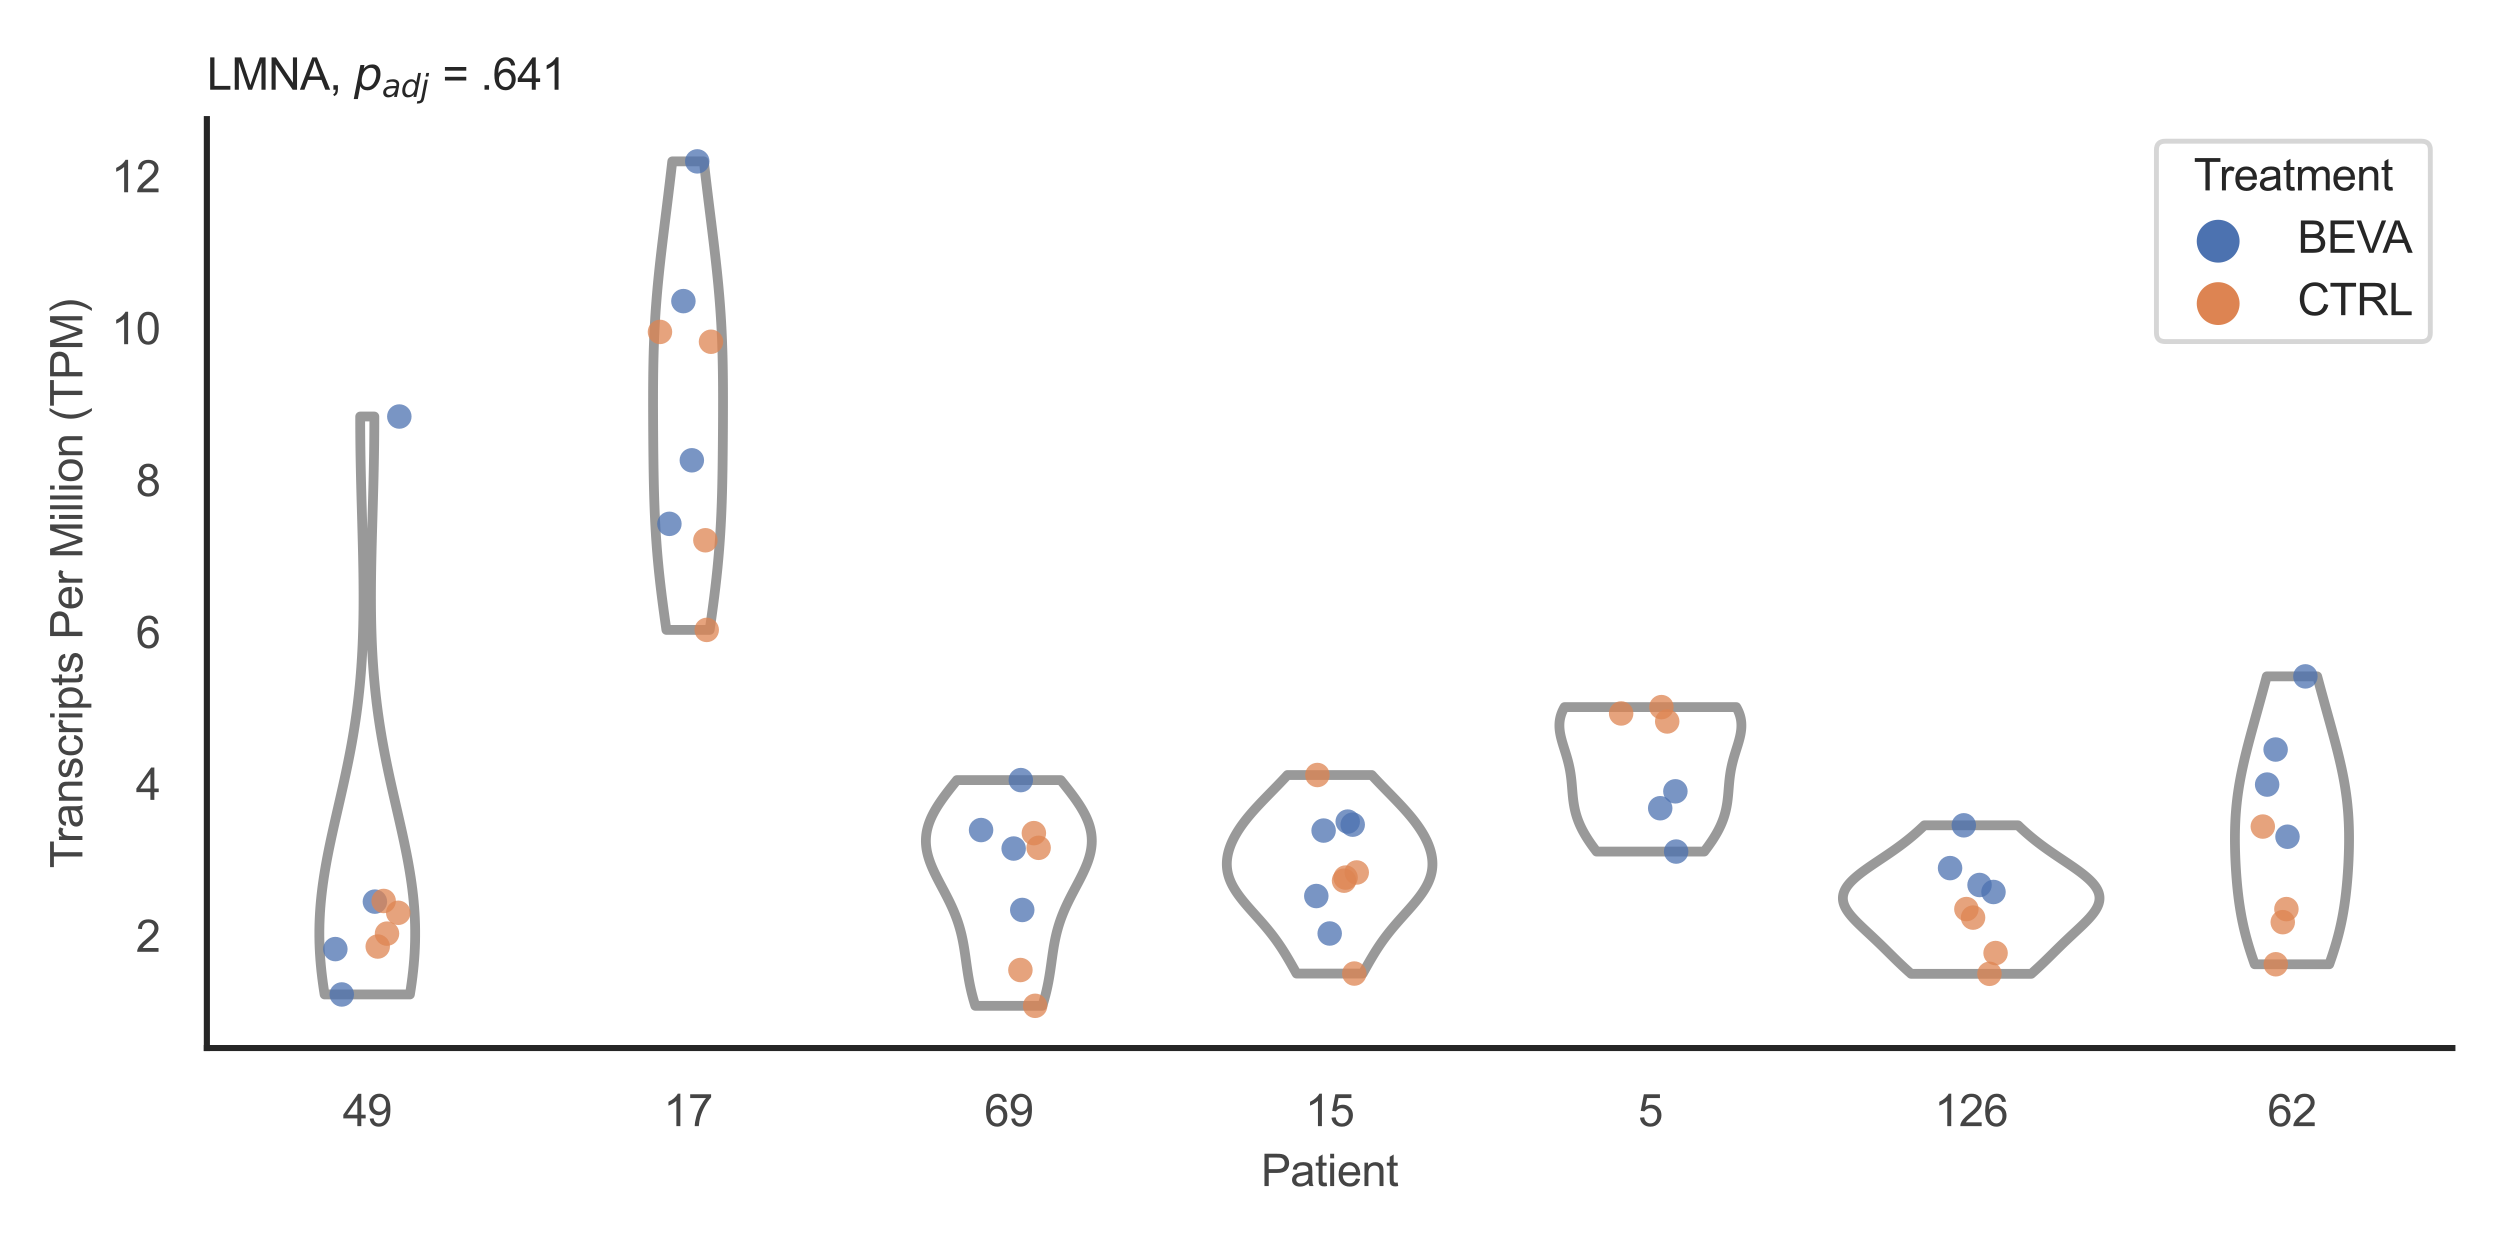 <?xml version="1.0" encoding="utf-8" standalone="no"?>
<!DOCTYPE svg PUBLIC "-//W3C//DTD SVG 1.1//EN"
  "http://www.w3.org/Graphics/SVG/1.1/DTD/svg11.dtd">
<svg xmlns:xlink="http://www.w3.org/1999/xlink" width="510.236pt" height="255.118pt" viewBox="0 0 510.236 255.118" xmlns="http://www.w3.org/2000/svg" version="1.1">
 <defs>
  <style type="text/css">*{stroke-linejoin: round; stroke-linecap: butt}</style>
 </defs>
 <g id="figure_1">
  <g id="patch_1">
   <path d="M 0 255.118 
L 510.236 255.118 
L 510.236 0 
L 0 0 
z
" style="fill: #ffffff"/>
  </g>
  <g id="axes_1">
   <g id="patch_2">
    <path d="M 42.22 213.898 
L 500.516 213.898 
L 500.516 24.32 
L 42.22 24.32 
z
" style="fill: #ffffff"/>
   </g>
   <g id="matplotlib.axis_1">
    <g id="xtick_1">
     <g id="text_1">
      <!-- 49 -->
      <g style="fill: #444444" transform="translate(69.951 229.84)scale(0.09 -0.09)">
       <defs>
        <path id="ArialMT-34" d="M 2069 0 
L 2069 1097 
L 81 1097 
L 81 1613 
L 2172 4581 
L 2631 4581 
L 2631 1613 
L 3250 1613 
L 3250 1097 
L 2631 1097 
L 2631 0 
L 2069 0 
z
M 2069 1613 
L 2069 3678 
L 634 1613 
L 2069 1613 
z
" transform="scale(0.016)"/>
        <path id="ArialMT-39" d="M 350 1059 
L 891 1109 
Q 959 728 1153 556 
Q 1347 384 1650 384 
Q 1909 384 2104 503 
Q 2300 622 2425 820 
Q 2550 1019 2634 1356 
Q 2719 1694 2719 2044 
Q 2719 2081 2716 2156 
Q 2547 1888 2255 1720 
Q 1963 1553 1622 1553 
Q 1053 1553 659 1965 
Q 266 2378 266 3053 
Q 266 3750 677 4175 
Q 1088 4600 1706 4600 
Q 2153 4600 2523 4359 
Q 2894 4119 3086 3673 
Q 3278 3228 3278 2384 
Q 3278 1506 3087 986 
Q 2897 466 2520 194 
Q 2144 -78 1638 -78 
Q 1100 -78 759 220 
Q 419 519 350 1059 
z
M 2653 3081 
Q 2653 3566 2395 3850 
Q 2138 4134 1775 4134 
Q 1400 4134 1122 3828 
Q 844 3522 844 3034 
Q 844 2597 1108 2323 
Q 1372 2050 1759 2050 
Q 2150 2050 2401 2323 
Q 2653 2597 2653 3081 
z
" transform="scale(0.016)"/>
       </defs>
       <use xlink:href="#ArialMT-34"/>
       <use xlink:href="#ArialMT-39" x="55.615"/>
      </g>
     </g>
    </g>
    <g id="xtick_2">
     <g id="text_2">
      <!-- 17 -->
      <g style="fill: #444444" transform="translate(135.421 229.84)scale(0.09 -0.09)">
       <defs>
        <path id="ArialMT-31" d="M 2384 0 
L 1822 0 
L 1822 3584 
Q 1619 3391 1289 3197 
Q 959 3003 697 2906 
L 697 3450 
Q 1169 3672 1522 3987 
Q 1875 4303 2022 4600 
L 2384 4600 
L 2384 0 
z
" transform="scale(0.016)"/>
        <path id="ArialMT-37" d="M 303 3981 
L 303 4522 
L 3269 4522 
L 3269 4084 
Q 2831 3619 2401 2847 
Q 1972 2075 1738 1259 
Q 1569 684 1522 0 
L 944 0 
Q 953 541 1156 1306 
Q 1359 2072 1739 2783 
Q 2119 3494 2547 3981 
L 303 3981 
z
" transform="scale(0.016)"/>
       </defs>
       <use xlink:href="#ArialMT-31"/>
       <use xlink:href="#ArialMT-37" x="55.615"/>
      </g>
     </g>
    </g>
    <g id="xtick_3">
     <g id="text_3">
      <!-- 69 -->
      <g style="fill: #444444" transform="translate(200.892 229.84)scale(0.09 -0.09)">
       <defs>
        <path id="ArialMT-36" d="M 3184 3459 
L 2625 3416 
Q 2550 3747 2413 3897 
Q 2184 4138 1850 4138 
Q 1581 4138 1378 3988 
Q 1113 3794 959 3422 
Q 806 3050 800 2363 
Q 1003 2672 1297 2822 
Q 1591 2972 1913 2972 
Q 2475 2972 2870 2558 
Q 3266 2144 3266 1488 
Q 3266 1056 3080 686 
Q 2894 316 2569 119 
Q 2244 -78 1831 -78 
Q 1128 -78 684 439 
Q 241 956 241 2144 
Q 241 3472 731 4075 
Q 1159 4600 1884 4600 
Q 2425 4600 2770 4297 
Q 3116 3994 3184 3459 
z
M 888 1484 
Q 888 1194 1011 928 
Q 1134 663 1356 523 
Q 1578 384 1822 384 
Q 2178 384 2434 671 
Q 2691 959 2691 1453 
Q 2691 1928 2437 2201 
Q 2184 2475 1800 2475 
Q 1419 2475 1153 2201 
Q 888 1928 888 1484 
z
" transform="scale(0.016)"/>
       </defs>
       <use xlink:href="#ArialMT-36"/>
       <use xlink:href="#ArialMT-39" x="55.615"/>
      </g>
     </g>
    </g>
    <g id="xtick_4">
     <g id="text_4">
      <!-- 15 -->
      <g style="fill: #444444" transform="translate(266.363 229.84)scale(0.09 -0.09)">
       <defs>
        <path id="ArialMT-35" d="M 266 1200 
L 856 1250 
Q 922 819 1161 601 
Q 1400 384 1738 384 
Q 2144 384 2425 690 
Q 2706 997 2706 1503 
Q 2706 1984 2436 2262 
Q 2166 2541 1728 2541 
Q 1456 2541 1237 2417 
Q 1019 2294 894 2097 
L 366 2166 
L 809 4519 
L 3088 4519 
L 3088 3981 
L 1259 3981 
L 1013 2750 
Q 1425 3038 1878 3038 
Q 2478 3038 2890 2622 
Q 3303 2206 3303 1553 
Q 3303 931 2941 478 
Q 2500 -78 1738 -78 
Q 1113 -78 717 272 
Q 322 622 266 1200 
z
" transform="scale(0.016)"/>
       </defs>
       <use xlink:href="#ArialMT-31"/>
       <use xlink:href="#ArialMT-35" x="55.615"/>
      </g>
     </g>
    </g>
    <g id="xtick_5">
     <g id="text_5">
      <!-- 5 -->
      <g style="fill: #444444" transform="translate(334.337 229.84)scale(0.09 -0.09)">
       <use xlink:href="#ArialMT-35"/>
      </g>
     </g>
    </g>
    <g id="xtick_6">
     <g id="text_6">
      <!-- 126 -->
      <g style="fill: #444444" transform="translate(394.803 229.84)scale(0.09 -0.09)">
       <defs>
        <path id="ArialMT-32" d="M 3222 541 
L 3222 0 
L 194 0 
Q 188 203 259 391 
Q 375 700 629 1000 
Q 884 1300 1366 1694 
Q 2113 2306 2375 2664 
Q 2638 3022 2638 3341 
Q 2638 3675 2398 3904 
Q 2159 4134 1775 4134 
Q 1369 4134 1125 3890 
Q 881 3647 878 3216 
L 300 3275 
Q 359 3922 746 4261 
Q 1134 4600 1788 4600 
Q 2447 4600 2831 4234 
Q 3216 3869 3216 3328 
Q 3216 3053 3103 2787 
Q 2991 2522 2730 2228 
Q 2469 1934 1863 1422 
Q 1356 997 1212 845 
Q 1069 694 975 541 
L 3222 541 
z
" transform="scale(0.016)"/>
       </defs>
       <use xlink:href="#ArialMT-31"/>
       <use xlink:href="#ArialMT-32" x="55.615"/>
       <use xlink:href="#ArialMT-36" x="111.23"/>
      </g>
     </g>
    </g>
    <g id="xtick_7">
     <g id="text_7">
      <!-- 62 -->
      <g style="fill: #444444" transform="translate(462.776 229.84)scale(0.09 -0.09)">
       <use xlink:href="#ArialMT-36"/>
       <use xlink:href="#ArialMT-32" x="55.615"/>
      </g>
     </g>
    </g>
    <g id="text_8">
     <!-- Patient -->
     <g style="fill: #444444" transform="translate(257.359 242.071)scale(0.09 -0.09)">
      <defs>
       <path id="ArialMT-50" d="M 494 0 
L 494 4581 
L 2222 4581 
Q 2678 4581 2919 4538 
Q 3256 4481 3484 4323 
Q 3713 4166 3852 3881 
Q 3991 3597 3991 3256 
Q 3991 2672 3619 2267 
Q 3247 1863 2275 1863 
L 1100 1863 
L 1100 0 
L 494 0 
z
M 1100 2403 
L 2284 2403 
Q 2872 2403 3119 2622 
Q 3366 2841 3366 3238 
Q 3366 3525 3220 3729 
Q 3075 3934 2838 4000 
Q 2684 4041 2272 4041 
L 1100 4041 
L 1100 2403 
z
" transform="scale(0.016)"/>
       <path id="ArialMT-61" d="M 2588 409 
Q 2275 144 1986 34 
Q 1697 -75 1366 -75 
Q 819 -75 525 192 
Q 231 459 231 875 
Q 231 1119 342 1320 
Q 453 1522 633 1644 
Q 813 1766 1038 1828 
Q 1203 1872 1538 1913 
Q 2219 1994 2541 2106 
Q 2544 2222 2544 2253 
Q 2544 2597 2384 2738 
Q 2169 2928 1744 2928 
Q 1347 2928 1158 2789 
Q 969 2650 878 2297 
L 328 2372 
Q 403 2725 575 2942 
Q 747 3159 1072 3276 
Q 1397 3394 1825 3394 
Q 2250 3394 2515 3294 
Q 2781 3194 2906 3042 
Q 3031 2891 3081 2659 
Q 3109 2516 3109 2141 
L 3109 1391 
Q 3109 606 3145 398 
Q 3181 191 3288 0 
L 2700 0 
Q 2613 175 2588 409 
z
M 2541 1666 
Q 2234 1541 1622 1453 
Q 1275 1403 1131 1340 
Q 988 1278 909 1158 
Q 831 1038 831 891 
Q 831 666 1001 516 
Q 1172 366 1500 366 
Q 1825 366 2078 508 
Q 2331 650 2450 897 
Q 2541 1088 2541 1459 
L 2541 1666 
z
" transform="scale(0.016)"/>
       <path id="ArialMT-74" d="M 1650 503 
L 1731 6 
Q 1494 -44 1306 -44 
Q 1000 -44 831 53 
Q 663 150 594 308 
Q 525 466 525 972 
L 525 2881 
L 113 2881 
L 113 3319 
L 525 3319 
L 525 4141 
L 1084 4478 
L 1084 3319 
L 1650 3319 
L 1650 2881 
L 1084 2881 
L 1084 941 
Q 1084 700 1114 631 
Q 1144 563 1211 522 
Q 1278 481 1403 481 
Q 1497 481 1650 503 
z
" transform="scale(0.016)"/>
       <path id="ArialMT-69" d="M 425 3934 
L 425 4581 
L 988 4581 
L 988 3934 
L 425 3934 
z
M 425 0 
L 425 3319 
L 988 3319 
L 988 0 
L 425 0 
z
" transform="scale(0.016)"/>
       <path id="ArialMT-65" d="M 2694 1069 
L 3275 997 
Q 3138 488 2766 206 
Q 2394 -75 1816 -75 
Q 1088 -75 661 373 
Q 234 822 234 1631 
Q 234 2469 665 2931 
Q 1097 3394 1784 3394 
Q 2450 3394 2872 2941 
Q 3294 2488 3294 1666 
Q 3294 1616 3291 1516 
L 816 1516 
Q 847 969 1125 678 
Q 1403 388 1819 388 
Q 2128 388 2347 550 
Q 2566 713 2694 1069 
z
M 847 1978 
L 2700 1978 
Q 2663 2397 2488 2606 
Q 2219 2931 1791 2931 
Q 1403 2931 1139 2672 
Q 875 2413 847 1978 
z
" transform="scale(0.016)"/>
       <path id="ArialMT-6e" d="M 422 0 
L 422 3319 
L 928 3319 
L 928 2847 
Q 1294 3394 1984 3394 
Q 2284 3394 2536 3286 
Q 2788 3178 2913 3003 
Q 3038 2828 3088 2588 
Q 3119 2431 3119 2041 
L 3119 0 
L 2556 0 
L 2556 2019 
Q 2556 2363 2490 2533 
Q 2425 2703 2258 2804 
Q 2091 2906 1866 2906 
Q 1506 2906 1245 2678 
Q 984 2450 984 1813 
L 984 0 
L 422 0 
z
" transform="scale(0.016)"/>
      </defs>
      <use xlink:href="#ArialMT-50"/>
      <use xlink:href="#ArialMT-61" x="66.699"/>
      <use xlink:href="#ArialMT-74" x="122.314"/>
      <use xlink:href="#ArialMT-69" x="150.098"/>
      <use xlink:href="#ArialMT-65" x="172.314"/>
      <use xlink:href="#ArialMT-6e" x="227.93"/>
      <use xlink:href="#ArialMT-74" x="283.545"/>
     </g>
    </g>
   </g>
   <g id="matplotlib.axis_2">
    <g id="ytick_1">
     <g id="text_9">
      <!-- 2 -->
      <g style="fill: #444444" transform="translate(27.715 194.254)scale(0.09 -0.09)">
       <use xlink:href="#ArialMT-32"/>
      </g>
     </g>
    </g>
    <g id="ytick_2">
     <g id="text_10">
      <!-- 4 -->
      <g style="fill: #444444" transform="translate(27.715 163.252)scale(0.09 -0.09)">
       <use xlink:href="#ArialMT-34"/>
      </g>
     </g>
    </g>
    <g id="ytick_3">
     <g id="text_11">
      <!-- 6 -->
      <g style="fill: #444444" transform="translate(27.715 132.249)scale(0.09 -0.09)">
       <use xlink:href="#ArialMT-36"/>
      </g>
     </g>
    </g>
    <g id="ytick_4">
     <g id="text_12">
      <!-- 8 -->
      <g style="fill: #444444" transform="translate(27.715 101.246)scale(0.09 -0.09)">
       <defs>
        <path id="ArialMT-38" d="M 1131 2484 
Q 781 2613 612 2850 
Q 444 3088 444 3419 
Q 444 3919 803 4259 
Q 1163 4600 1759 4600 
Q 2359 4600 2725 4251 
Q 3091 3903 3091 3403 
Q 3091 3084 2923 2848 
Q 2756 2613 2416 2484 
Q 2838 2347 3058 2040 
Q 3278 1734 3278 1309 
Q 3278 722 2862 322 
Q 2447 -78 1769 -78 
Q 1091 -78 675 323 
Q 259 725 259 1325 
Q 259 1772 486 2073 
Q 713 2375 1131 2484 
z
M 1019 3438 
Q 1019 3113 1228 2906 
Q 1438 2700 1772 2700 
Q 2097 2700 2305 2904 
Q 2513 3109 2513 3406 
Q 2513 3716 2298 3927 
Q 2084 4138 1766 4138 
Q 1444 4138 1231 3931 
Q 1019 3725 1019 3438 
z
M 838 1322 
Q 838 1081 952 856 
Q 1066 631 1291 507 
Q 1516 384 1775 384 
Q 2178 384 2440 643 
Q 2703 903 2703 1303 
Q 2703 1709 2433 1975 
Q 2163 2241 1756 2241 
Q 1359 2241 1098 1978 
Q 838 1716 838 1322 
z
" transform="scale(0.016)"/>
       </defs>
       <use xlink:href="#ArialMT-38"/>
      </g>
     </g>
    </g>
    <g id="ytick_5">
     <g id="text_13">
      <!-- 10 -->
      <g style="fill: #444444" transform="translate(22.71 70.244)scale(0.09 -0.09)">
       <defs>
        <path id="ArialMT-30" d="M 266 2259 
Q 266 3072 433 3567 
Q 600 4063 929 4331 
Q 1259 4600 1759 4600 
Q 2128 4600 2406 4451 
Q 2684 4303 2865 4023 
Q 3047 3744 3150 3342 
Q 3253 2941 3253 2259 
Q 3253 1453 3087 958 
Q 2922 463 2592 192 
Q 2263 -78 1759 -78 
Q 1097 -78 719 397 
Q 266 969 266 2259 
z
M 844 2259 
Q 844 1131 1108 757 
Q 1372 384 1759 384 
Q 2147 384 2411 759 
Q 2675 1134 2675 2259 
Q 2675 3391 2411 3762 
Q 2147 4134 1753 4134 
Q 1366 4134 1134 3806 
Q 844 3388 844 2259 
z
" transform="scale(0.016)"/>
       </defs>
       <use xlink:href="#ArialMT-31"/>
       <use xlink:href="#ArialMT-30" x="55.615"/>
      </g>
     </g>
    </g>
    <g id="ytick_6">
     <g id="text_14">
      <!-- 12 -->
      <g style="fill: #444444" transform="translate(22.71 39.241)scale(0.09 -0.09)">
       <use xlink:href="#ArialMT-31"/>
       <use xlink:href="#ArialMT-32" x="55.615"/>
      </g>
     </g>
    </g>
    <g id="text_15">
     <!-- Transcripts Per Million (TPM) -->
     <g style="fill: #444444" transform="translate(16.816 177.194)rotate(-90)scale(0.09 -0.09)">
      <defs>
       <path id="ArialMT-54" d="M 1659 0 
L 1659 4041 
L 150 4041 
L 150 4581 
L 3781 4581 
L 3781 4041 
L 2266 4041 
L 2266 0 
L 1659 0 
z
" transform="scale(0.016)"/>
       <path id="ArialMT-72" d="M 416 0 
L 416 3319 
L 922 3319 
L 922 2816 
Q 1116 3169 1280 3281 
Q 1444 3394 1641 3394 
Q 1925 3394 2219 3213 
L 2025 2691 
Q 1819 2813 1613 2813 
Q 1428 2813 1281 2702 
Q 1134 2591 1072 2394 
Q 978 2094 978 1738 
L 978 0 
L 416 0 
z
" transform="scale(0.016)"/>
       <path id="ArialMT-73" d="M 197 991 
L 753 1078 
Q 800 744 1014 566 
Q 1228 388 1613 388 
Q 2000 388 2187 545 
Q 2375 703 2375 916 
Q 2375 1106 2209 1216 
Q 2094 1291 1634 1406 
Q 1016 1563 777 1677 
Q 538 1791 414 1992 
Q 291 2194 291 2438 
Q 291 2659 392 2848 
Q 494 3038 669 3163 
Q 800 3259 1026 3326 
Q 1253 3394 1513 3394 
Q 1903 3394 2198 3281 
Q 2494 3169 2634 2976 
Q 2775 2784 2828 2463 
L 2278 2388 
Q 2241 2644 2061 2787 
Q 1881 2931 1553 2931 
Q 1166 2931 1000 2803 
Q 834 2675 834 2503 
Q 834 2394 903 2306 
Q 972 2216 1119 2156 
Q 1203 2125 1616 2013 
Q 2213 1853 2448 1751 
Q 2684 1650 2818 1456 
Q 2953 1263 2953 975 
Q 2953 694 2789 445 
Q 2625 197 2315 61 
Q 2006 -75 1616 -75 
Q 969 -75 630 194 
Q 291 463 197 991 
z
" transform="scale(0.016)"/>
       <path id="ArialMT-63" d="M 2588 1216 
L 3141 1144 
Q 3050 572 2676 248 
Q 2303 -75 1759 -75 
Q 1078 -75 664 370 
Q 250 816 250 1647 
Q 250 2184 428 2587 
Q 606 2991 970 3192 
Q 1334 3394 1763 3394 
Q 2303 3394 2647 3120 
Q 2991 2847 3088 2344 
L 2541 2259 
Q 2463 2594 2264 2762 
Q 2066 2931 1784 2931 
Q 1359 2931 1093 2626 
Q 828 2322 828 1663 
Q 828 994 1084 691 
Q 1341 388 1753 388 
Q 2084 388 2306 591 
Q 2528 794 2588 1216 
z
" transform="scale(0.016)"/>
       <path id="ArialMT-70" d="M 422 -1272 
L 422 3319 
L 934 3319 
L 934 2888 
Q 1116 3141 1344 3267 
Q 1572 3394 1897 3394 
Q 2322 3394 2647 3175 
Q 2972 2956 3137 2557 
Q 3303 2159 3303 1684 
Q 3303 1175 3120 767 
Q 2938 359 2589 142 
Q 2241 -75 1856 -75 
Q 1575 -75 1351 44 
Q 1128 163 984 344 
L 984 -1272 
L 422 -1272 
z
M 931 1641 
Q 931 1000 1190 694 
Q 1450 388 1819 388 
Q 2194 388 2461 705 
Q 2728 1022 2728 1688 
Q 2728 2322 2467 2637 
Q 2206 2953 1844 2953 
Q 1484 2953 1207 2617 
Q 931 2281 931 1641 
z
" transform="scale(0.016)"/>
       <path id="ArialMT-20" transform="scale(0.016)"/>
       <path id="ArialMT-4d" d="M 475 0 
L 475 4581 
L 1388 4581 
L 2472 1338 
Q 2622 884 2691 659 
Q 2769 909 2934 1394 
L 4031 4581 
L 4847 4581 
L 4847 0 
L 4263 0 
L 4263 3834 
L 2931 0 
L 2384 0 
L 1059 3900 
L 1059 0 
L 475 0 
z
" transform="scale(0.016)"/>
       <path id="ArialMT-6c" d="M 409 0 
L 409 4581 
L 972 4581 
L 972 0 
L 409 0 
z
" transform="scale(0.016)"/>
       <path id="ArialMT-6f" d="M 213 1659 
Q 213 2581 725 3025 
Q 1153 3394 1769 3394 
Q 2453 3394 2887 2945 
Q 3322 2497 3322 1706 
Q 3322 1066 3130 698 
Q 2938 331 2570 128 
Q 2203 -75 1769 -75 
Q 1072 -75 642 372 
Q 213 819 213 1659 
z
M 791 1659 
Q 791 1022 1069 705 
Q 1347 388 1769 388 
Q 2188 388 2466 706 
Q 2744 1025 2744 1678 
Q 2744 2294 2464 2611 
Q 2184 2928 1769 2928 
Q 1347 2928 1069 2612 
Q 791 2297 791 1659 
z
" transform="scale(0.016)"/>
       <path id="ArialMT-28" d="M 1497 -1347 
Q 1031 -759 709 28 
Q 388 816 388 1659 
Q 388 2403 628 3084 
Q 909 3875 1497 4659 
L 1900 4659 
Q 1522 4009 1400 3731 
Q 1209 3300 1100 2831 
Q 966 2247 966 1656 
Q 966 153 1900 -1347 
L 1497 -1347 
z
" transform="scale(0.016)"/>
       <path id="ArialMT-29" d="M 791 -1347 
L 388 -1347 
Q 1322 153 1322 1656 
Q 1322 2244 1188 2822 
Q 1081 3291 891 3722 
Q 769 4003 388 4659 
L 791 4659 
Q 1378 3875 1659 3084 
Q 1900 2403 1900 1659 
Q 1900 816 1576 28 
Q 1253 -759 791 -1347 
z
" transform="scale(0.016)"/>
      </defs>
      <use xlink:href="#ArialMT-54"/>
      <use xlink:href="#ArialMT-72" x="57.334"/>
      <use xlink:href="#ArialMT-61" x="90.635"/>
      <use xlink:href="#ArialMT-6e" x="146.25"/>
      <use xlink:href="#ArialMT-73" x="201.865"/>
      <use xlink:href="#ArialMT-63" x="251.865"/>
      <use xlink:href="#ArialMT-72" x="301.865"/>
      <use xlink:href="#ArialMT-69" x="335.166"/>
      <use xlink:href="#ArialMT-70" x="357.383"/>
      <use xlink:href="#ArialMT-74" x="412.998"/>
      <use xlink:href="#ArialMT-73" x="440.781"/>
      <use xlink:href="#ArialMT-20" x="490.781"/>
      <use xlink:href="#ArialMT-50" x="518.564"/>
      <use xlink:href="#ArialMT-65" x="585.264"/>
      <use xlink:href="#ArialMT-72" x="640.879"/>
      <use xlink:href="#ArialMT-20" x="674.18"/>
      <use xlink:href="#ArialMT-4d" x="701.963"/>
      <use xlink:href="#ArialMT-69" x="785.264"/>
      <use xlink:href="#ArialMT-6c" x="807.48"/>
      <use xlink:href="#ArialMT-6c" x="829.697"/>
      <use xlink:href="#ArialMT-69" x="851.914"/>
      <use xlink:href="#ArialMT-6f" x="874.131"/>
      <use xlink:href="#ArialMT-6e" x="929.746"/>
      <use xlink:href="#ArialMT-20" x="985.361"/>
      <use xlink:href="#ArialMT-28" x="1013.145"/>
      <use xlink:href="#ArialMT-54" x="1046.445"/>
      <use xlink:href="#ArialMT-50" x="1107.529"/>
      <use xlink:href="#ArialMT-4d" x="1174.229"/>
      <use xlink:href="#ArialMT-29" x="1257.529"/>
     </g>
    </g>
   </g>
   <g id="PolyCollection_1">
    <defs>
     <path id="m448d46f2cd" d="M 83.66 -52.153 
L 66.251 -52.153 
L 66.064 -53.345 
L 65.893 -54.536 
L 65.738 -55.728 
L 65.6 -56.919 
L 65.481 -58.111 
L 65.38 -59.302 
L 65.299 -60.494 
L 65.238 -61.685 
L 65.197 -62.877 
L 65.177 -64.068 
L 65.178 -65.259 
L 65.2 -66.451 
L 65.243 -67.642 
L 65.306 -68.834 
L 65.389 -70.025 
L 65.492 -71.217 
L 65.614 -72.408 
L 65.753 -73.6 
L 65.91 -74.791 
L 66.084 -75.983 
L 66.273 -77.174 
L 66.475 -78.365 
L 66.691 -79.557 
L 66.919 -80.748 
L 67.157 -81.94 
L 67.404 -83.131 
L 67.659 -84.323 
L 67.921 -85.514 
L 68.187 -86.706 
L 68.457 -87.897 
L 68.73 -89.089 
L 69.004 -90.28 
L 69.277 -91.471 
L 69.55 -92.663 
L 69.82 -93.854 
L 70.086 -95.046 
L 70.349 -96.237 
L 70.605 -97.429 
L 70.856 -98.62 
L 71.1 -99.812 
L 71.336 -101.003 
L 71.564 -102.195 
L 71.783 -103.386 
L 71.993 -104.577 
L 72.193 -105.769 
L 72.384 -106.96 
L 72.564 -108.152 
L 72.735 -109.343 
L 72.895 -110.535 
L 73.045 -111.726 
L 73.184 -112.918 
L 73.314 -114.109 
L 73.433 -115.301 
L 73.543 -116.492 
L 73.643 -117.684 
L 73.733 -118.875 
L 73.814 -120.066 
L 73.887 -121.258 
L 73.951 -122.449 
L 74.007 -123.641 
L 74.054 -124.832 
L 74.095 -126.024 
L 74.128 -127.215 
L 74.154 -128.407 
L 74.174 -129.598 
L 74.188 -130.79 
L 74.196 -131.981 
L 74.198 -133.172 
L 74.196 -134.364 
L 74.189 -135.555 
L 74.178 -136.747 
L 74.163 -137.938 
L 74.145 -139.13 
L 74.123 -140.321 
L 74.099 -141.513 
L 74.072 -142.704 
L 74.043 -143.896 
L 74.012 -145.087 
L 73.98 -146.278 
L 73.947 -147.47 
L 73.914 -148.661 
L 73.88 -149.853 
L 73.846 -151.044 
L 73.812 -152.236 
L 73.778 -153.427 
L 73.746 -154.619 
L 73.715 -155.81 
L 73.685 -157.002 
L 73.657 -158.193 
L 73.631 -159.384 
L 73.607 -160.576 
L 73.585 -161.767 
L 73.566 -162.959 
L 73.55 -164.15 
L 73.536 -165.342 
L 73.526 -166.533 
L 73.518 -167.725 
L 73.514 -168.916 
L 73.513 -170.108 
L 76.398 -170.108 
L 76.398 -170.108 
L 76.397 -168.916 
L 76.393 -167.725 
L 76.385 -166.533 
L 76.375 -165.342 
L 76.361 -164.15 
L 76.345 -162.959 
L 76.326 -161.767 
L 76.304 -160.576 
L 76.28 -159.384 
L 76.254 -158.193 
L 76.226 -157.002 
L 76.196 -155.81 
L 76.165 -154.619 
L 76.132 -153.427 
L 76.099 -152.236 
L 76.065 -151.044 
L 76.031 -149.853 
L 75.997 -148.661 
L 75.964 -147.47 
L 75.931 -146.278 
L 75.899 -145.087 
L 75.868 -143.896 
L 75.839 -142.704 
L 75.812 -141.513 
L 75.788 -140.321 
L 75.766 -139.13 
L 75.748 -137.938 
L 75.733 -136.747 
L 75.722 -135.555 
L 75.715 -134.364 
L 75.713 -133.172 
L 75.715 -131.981 
L 75.723 -130.79 
L 75.737 -129.598 
L 75.757 -128.407 
L 75.783 -127.215 
L 75.816 -126.024 
L 75.857 -124.832 
L 75.904 -123.641 
L 75.96 -122.449 
L 76.024 -121.258 
L 76.096 -120.066 
L 76.178 -118.875 
L 76.268 -117.684 
L 76.368 -116.492 
L 76.478 -115.301 
L 76.597 -114.109 
L 76.727 -112.918 
L 76.866 -111.726 
L 77.016 -110.535 
L 77.176 -109.343 
L 77.347 -108.152 
L 77.527 -106.96 
L 77.718 -105.769 
L 77.918 -104.577 
L 78.128 -103.386 
L 78.347 -102.195 
L 78.575 -101.003 
L 78.811 -99.812 
L 79.055 -98.62 
L 79.305 -97.429 
L 79.562 -96.237 
L 79.824 -95.046 
L 80.091 -93.854 
L 80.361 -92.663 
L 80.634 -91.471 
L 80.907 -90.28 
L 81.181 -89.089 
L 81.454 -87.897 
L 81.724 -86.706 
L 81.99 -85.514 
L 82.252 -84.323 
L 82.507 -83.131 
L 82.754 -81.94 
L 82.992 -80.748 
L 83.22 -79.557 
L 83.435 -78.365 
L 83.638 -77.174 
L 83.827 -75.983 
L 84 -74.791 
L 84.158 -73.6 
L 84.297 -72.408 
L 84.419 -71.217 
L 84.522 -70.025 
L 84.605 -68.834 
L 84.668 -67.642 
L 84.711 -66.451 
L 84.732 -65.259 
L 84.733 -64.068 
L 84.714 -62.877 
L 84.673 -61.685 
L 84.612 -60.494 
L 84.531 -59.302 
L 84.43 -58.111 
L 84.311 -56.919 
L 84.173 -55.728 
L 84.018 -54.536 
L 83.847 -53.345 
L 83.66 -52.153 
z
" style="stroke: #999999; stroke-width: 2"/>
    </defs>
    <g clip-path="url(#p6bab877d1a)">
     <use xlink:href="#m448d46f2cd" x="0" y="255.118" style="fill: #ffffff; stroke: #999999; stroke-width: 2"/>
    </g>
   </g>
   <g id="PolyCollection_2">
    <defs>
     <path id="mba786ee792" d="M 144.843 -126.558 
L 136.01 -126.558 
L 135.871 -127.524 
L 135.733 -128.49 
L 135.598 -129.456 
L 135.465 -130.421 
L 135.335 -131.387 
L 135.208 -132.353 
L 135.084 -133.319 
L 134.964 -134.285 
L 134.848 -135.251 
L 134.736 -136.217 
L 134.628 -137.183 
L 134.525 -138.149 
L 134.426 -139.114 
L 134.332 -140.08 
L 134.243 -141.046 
L 134.159 -142.012 
L 134.08 -142.978 
L 134.006 -143.944 
L 133.937 -144.91 
L 133.872 -145.876 
L 133.813 -146.842 
L 133.758 -147.807 
L 133.707 -148.773 
L 133.661 -149.739 
L 133.619 -150.705 
L 133.581 -151.671 
L 133.547 -152.637 
L 133.516 -153.603 
L 133.488 -154.569 
L 133.463 -155.535 
L 133.441 -156.5 
L 133.421 -157.466 
L 133.404 -158.432 
L 133.388 -159.398 
L 133.374 -160.364 
L 133.362 -161.33 
L 133.35 -162.296 
L 133.34 -163.262 
L 133.331 -164.228 
L 133.323 -165.193 
L 133.316 -166.159 
L 133.309 -167.125 
L 133.303 -168.091 
L 133.298 -169.057 
L 133.294 -170.023 
L 133.291 -170.989 
L 133.288 -171.955 
L 133.287 -172.921 
L 133.288 -173.886 
L 133.289 -174.852 
L 133.293 -175.818 
L 133.299 -176.784 
L 133.307 -177.75 
L 133.317 -178.716 
L 133.331 -179.682 
L 133.347 -180.648 
L 133.367 -181.614 
L 133.39 -182.579 
L 133.417 -183.545 
L 133.448 -184.511 
L 133.483 -185.477 
L 133.523 -186.443 
L 133.567 -187.409 
L 133.615 -188.375 
L 133.669 -189.341 
L 133.727 -190.307 
L 133.79 -191.272 
L 133.857 -192.238 
L 133.93 -193.204 
L 134.006 -194.17 
L 134.088 -195.136 
L 134.173 -196.102 
L 134.263 -197.068 
L 134.356 -198.034 
L 134.454 -199 
L 134.554 -199.965 
L 134.658 -200.931 
L 134.765 -201.897 
L 134.874 -202.863 
L 134.986 -203.829 
L 135.1 -204.795 
L 135.215 -205.761 
L 135.332 -206.727 
L 135.45 -207.693 
L 135.569 -208.658 
L 135.688 -209.624 
L 135.808 -210.59 
L 135.928 -211.556 
L 136.048 -212.522 
L 136.167 -213.488 
L 136.286 -214.454 
L 136.405 -215.42 
L 136.522 -216.386 
L 136.639 -217.351 
L 136.755 -218.317 
L 136.869 -219.283 
L 136.983 -220.249 
L 137.095 -221.215 
L 137.206 -222.181 
L 143.647 -222.181 
L 143.647 -222.181 
L 143.758 -221.215 
L 143.87 -220.249 
L 143.983 -219.283 
L 144.098 -218.317 
L 144.214 -217.351 
L 144.33 -216.386 
L 144.448 -215.42 
L 144.566 -214.454 
L 144.686 -213.488 
L 144.805 -212.522 
L 144.925 -211.556 
L 145.045 -210.59 
L 145.165 -209.624 
L 145.284 -208.658 
L 145.403 -207.693 
L 145.521 -206.727 
L 145.638 -205.761 
L 145.753 -204.795 
L 145.867 -203.829 
L 145.978 -202.863 
L 146.088 -201.897 
L 146.194 -200.931 
L 146.298 -199.965 
L 146.399 -199 
L 146.496 -198.034 
L 146.59 -197.068 
L 146.679 -196.102 
L 146.765 -195.136 
L 146.846 -194.17 
L 146.923 -193.204 
L 146.995 -192.238 
L 147.063 -191.272 
L 147.126 -190.307 
L 147.184 -189.341 
L 147.237 -188.375 
L 147.286 -187.409 
L 147.33 -186.443 
L 147.37 -185.477 
L 147.405 -184.511 
L 147.436 -183.545 
L 147.463 -182.579 
L 147.486 -181.614 
L 147.506 -180.648 
L 147.522 -179.682 
L 147.535 -178.716 
L 147.546 -177.75 
L 147.554 -176.784 
L 147.56 -175.818 
L 147.563 -174.852 
L 147.565 -173.886 
L 147.565 -172.921 
L 147.564 -171.955 
L 147.562 -170.989 
L 147.559 -170.023 
L 147.555 -169.057 
L 147.55 -168.091 
L 147.544 -167.125 
L 147.537 -166.159 
L 147.53 -165.193 
L 147.521 -164.228 
L 147.512 -163.262 
L 147.502 -162.296 
L 147.491 -161.33 
L 147.479 -160.364 
L 147.465 -159.398 
L 147.449 -158.432 
L 147.431 -157.466 
L 147.412 -156.5 
L 147.389 -155.535 
L 147.365 -154.569 
L 147.337 -153.603 
L 147.306 -152.637 
L 147.271 -151.671 
L 147.233 -150.705 
L 147.191 -149.739 
L 147.145 -148.773 
L 147.095 -147.807 
L 147.04 -146.842 
L 146.98 -145.876 
L 146.916 -144.91 
L 146.847 -143.944 
L 146.773 -142.978 
L 146.693 -142.012 
L 146.609 -141.046 
L 146.52 -140.08 
L 146.427 -139.114 
L 146.328 -138.149 
L 146.225 -137.183 
L 146.117 -136.217 
L 146.005 -135.251 
L 145.888 -134.285 
L 145.768 -133.319 
L 145.645 -132.353 
L 145.518 -131.387 
L 145.387 -130.421 
L 145.255 -129.456 
L 145.119 -128.49 
L 144.982 -127.524 
L 144.843 -126.558 
z
" style="stroke: #999999; stroke-width: 2"/>
    </defs>
    <g clip-path="url(#p6bab877d1a)">
     <use xlink:href="#mba786ee792" x="0" y="255.118" style="fill: #ffffff; stroke: #999999; stroke-width: 2"/>
    </g>
   </g>
   <g id="PolyCollection_3">
    <defs>
     <path id="m721224a362" d="M 212.741 -49.837 
L 199.053 -49.837 
L 198.91 -50.303 
L 198.772 -50.768 
L 198.639 -51.233 
L 198.513 -51.698 
L 198.392 -52.164 
L 198.277 -52.629 
L 198.168 -53.094 
L 198.064 -53.56 
L 197.966 -54.025 
L 197.873 -54.49 
L 197.784 -54.956 
L 197.701 -55.421 
L 197.621 -55.886 
L 197.545 -56.352 
L 197.473 -56.817 
L 197.403 -57.282 
L 197.335 -57.748 
L 197.269 -58.213 
L 197.204 -58.678 
L 197.139 -59.144 
L 197.074 -59.609 
L 197.007 -60.074 
L 196.939 -60.54 
L 196.869 -61.005 
L 196.795 -61.47 
L 196.718 -61.936 
L 196.636 -62.401 
L 196.55 -62.866 
L 196.457 -63.332 
L 196.359 -63.797 
L 196.254 -64.262 
L 196.141 -64.728 
L 196.021 -65.193 
L 195.893 -65.658 
L 195.756 -66.124 
L 195.611 -66.589 
L 195.458 -67.054 
L 195.295 -67.519 
L 195.124 -67.985 
L 194.944 -68.45 
L 194.755 -68.915 
L 194.558 -69.381 
L 194.354 -69.846 
L 194.141 -70.311 
L 193.922 -70.777 
L 193.696 -71.242 
L 193.465 -71.707 
L 193.229 -72.173 
L 192.988 -72.638 
L 192.745 -73.103 
L 192.499 -73.569 
L 192.252 -74.034 
L 192.006 -74.499 
L 191.76 -74.965 
L 191.518 -75.43 
L 191.278 -75.895 
L 191.044 -76.361 
L 190.816 -76.826 
L 190.596 -77.291 
L 190.385 -77.757 
L 190.184 -78.222 
L 189.994 -78.687 
L 189.817 -79.153 
L 189.654 -79.618 
L 189.506 -80.083 
L 189.373 -80.549 
L 189.258 -81.014 
L 189.161 -81.479 
L 189.083 -81.945 
L 189.024 -82.41 
L 188.985 -82.875 
L 188.967 -83.34 
L 188.97 -83.806 
L 188.995 -84.271 
L 189.04 -84.736 
L 189.108 -85.202 
L 189.196 -85.667 
L 189.307 -86.132 
L 189.438 -86.598 
L 189.59 -87.063 
L 189.762 -87.528 
L 189.953 -87.994 
L 190.164 -88.459 
L 190.393 -88.924 
L 190.639 -89.39 
L 190.901 -89.855 
L 191.179 -90.32 
L 191.471 -90.786 
L 191.776 -91.251 
L 192.094 -91.716 
L 192.422 -92.182 
L 192.76 -92.647 
L 193.107 -93.112 
L 193.462 -93.578 
L 193.822 -94.043 
L 194.188 -94.508 
L 194.558 -94.974 
L 194.93 -95.439 
L 195.304 -95.904 
L 216.49 -95.904 
L 216.49 -95.904 
L 216.864 -95.439 
L 217.237 -94.974 
L 217.606 -94.508 
L 217.972 -94.043 
L 218.333 -93.578 
L 218.687 -93.112 
L 219.034 -92.647 
L 219.372 -92.182 
L 219.701 -91.716 
L 220.018 -91.251 
L 220.324 -90.786 
L 220.616 -90.32 
L 220.893 -89.855 
L 221.156 -89.39 
L 221.402 -88.924 
L 221.63 -88.459 
L 221.841 -87.994 
L 222.033 -87.528 
L 222.205 -87.063 
L 222.357 -86.598 
L 222.488 -86.132 
L 222.598 -85.667 
L 222.687 -85.202 
L 222.754 -84.736 
L 222.8 -84.271 
L 222.824 -83.806 
L 222.827 -83.34 
L 222.809 -82.875 
L 222.77 -82.41 
L 222.711 -81.945 
L 222.633 -81.479 
L 222.536 -81.014 
L 222.421 -80.549 
L 222.289 -80.083 
L 222.141 -79.618 
L 221.978 -79.153 
L 221.801 -78.687 
L 221.611 -78.222 
L 221.41 -77.757 
L 221.198 -77.291 
L 220.978 -76.826 
L 220.75 -76.361 
L 220.516 -75.895 
L 220.277 -75.43 
L 220.034 -74.965 
L 219.789 -74.499 
L 219.542 -74.034 
L 219.295 -73.569 
L 219.05 -73.103 
L 218.806 -72.638 
L 218.566 -72.173 
L 218.329 -71.707 
L 218.098 -71.242 
L 217.872 -70.777 
L 217.653 -70.311 
L 217.441 -69.846 
L 217.236 -69.381 
L 217.039 -68.915 
L 216.851 -68.45 
L 216.671 -67.985 
L 216.499 -67.519 
L 216.337 -67.054 
L 216.183 -66.589 
L 216.038 -66.124 
L 215.902 -65.658 
L 215.774 -65.193 
L 215.653 -64.728 
L 215.541 -64.262 
L 215.436 -63.797 
L 215.337 -63.332 
L 215.245 -62.866 
L 215.158 -62.401 
L 215.076 -61.936 
L 214.999 -61.47 
L 214.926 -61.005 
L 214.855 -60.54 
L 214.787 -60.074 
L 214.721 -59.609 
L 214.655 -59.144 
L 214.591 -58.678 
L 214.525 -58.213 
L 214.459 -57.748 
L 214.392 -57.282 
L 214.322 -56.817 
L 214.249 -56.352 
L 214.173 -55.886 
L 214.094 -55.421 
L 214.01 -54.956 
L 213.922 -54.49 
L 213.829 -54.025 
L 213.73 -53.56 
L 213.627 -53.094 
L 213.517 -52.629 
L 213.402 -52.164 
L 213.282 -51.698 
L 213.155 -51.233 
L 213.023 -50.768 
L 212.885 -50.303 
L 212.741 -49.837 
z
" style="stroke: #999999; stroke-width: 2"/>
    </defs>
    <g clip-path="url(#p6bab877d1a)">
     <use xlink:href="#m721224a362" x="0" y="255.118" style="fill: #ffffff; stroke: #999999; stroke-width: 2"/>
    </g>
   </g>
   <g id="PolyCollection_4">
    <defs>
     <path id="m28c324b8ca" d="M 278.119 -56.42 
L 264.617 -56.42 
L 264.389 -56.829 
L 264.161 -57.239 
L 263.931 -57.648 
L 263.699 -58.057 
L 263.466 -58.467 
L 263.231 -58.876 
L 262.993 -59.285 
L 262.751 -59.694 
L 262.506 -60.104 
L 262.257 -60.513 
L 262.002 -60.922 
L 261.742 -61.332 
L 261.476 -61.741 
L 261.203 -62.15 
L 260.924 -62.56 
L 260.637 -62.969 
L 260.343 -63.378 
L 260.041 -63.788 
L 259.731 -64.197 
L 259.413 -64.606 
L 259.087 -65.016 
L 258.754 -65.425 
L 258.414 -65.834 
L 258.067 -66.244 
L 257.715 -66.653 
L 257.358 -67.062 
L 256.997 -67.472 
L 256.632 -67.881 
L 256.266 -68.29 
L 255.9 -68.7 
L 255.534 -69.109 
L 255.171 -69.518 
L 254.811 -69.928 
L 254.457 -70.337 
L 254.109 -70.746 
L 253.77 -71.155 
L 253.441 -71.565 
L 253.123 -71.974 
L 252.818 -72.383 
L 252.527 -72.793 
L 252.251 -73.202 
L 251.991 -73.611 
L 251.749 -74.021 
L 251.525 -74.43 
L 251.32 -74.839 
L 251.135 -75.249 
L 250.97 -75.658 
L 250.825 -76.067 
L 250.701 -76.477 
L 250.597 -76.886 
L 250.514 -77.295 
L 250.452 -77.705 
L 250.409 -78.114 
L 250.387 -78.523 
L 250.384 -78.933 
L 250.401 -79.342 
L 250.436 -79.751 
L 250.489 -80.161 
L 250.56 -80.57 
L 250.648 -80.979 
L 250.753 -81.389 
L 250.874 -81.798 
L 251.011 -82.207 
L 251.163 -82.616 
L 251.331 -83.026 
L 251.513 -83.435 
L 251.709 -83.844 
L 251.919 -84.254 
L 252.143 -84.663 
L 252.38 -85.072 
L 252.63 -85.482 
L 252.893 -85.891 
L 253.168 -86.3 
L 253.455 -86.71 
L 253.754 -87.119 
L 254.064 -87.528 
L 254.384 -87.938 
L 254.715 -88.347 
L 255.056 -88.756 
L 255.405 -89.166 
L 255.763 -89.575 
L 256.129 -89.984 
L 256.502 -90.394 
L 256.881 -90.803 
L 257.266 -91.212 
L 257.655 -91.622 
L 258.048 -92.031 
L 258.444 -92.44 
L 258.842 -92.85 
L 259.242 -93.259 
L 259.642 -93.668 
L 260.041 -94.077 
L 260.44 -94.487 
L 260.837 -94.896 
L 261.231 -95.305 
L 261.622 -95.715 
L 262.009 -96.124 
L 262.392 -96.533 
L 262.769 -96.943 
L 279.967 -96.943 
L 279.967 -96.943 
L 280.344 -96.533 
L 280.727 -96.124 
L 281.114 -95.715 
L 281.505 -95.305 
L 281.899 -94.896 
L 282.296 -94.487 
L 282.695 -94.077 
L 283.095 -93.668 
L 283.495 -93.259 
L 283.894 -92.85 
L 284.292 -92.44 
L 284.688 -92.031 
L 285.082 -91.622 
L 285.471 -91.212 
L 285.855 -90.803 
L 286.234 -90.394 
L 286.607 -89.984 
L 286.973 -89.575 
L 287.331 -89.166 
L 287.68 -88.756 
L 288.021 -88.347 
L 288.352 -87.938 
L 288.672 -87.528 
L 288.982 -87.119 
L 289.281 -86.71 
L 289.568 -86.3 
L 289.843 -85.891 
L 290.106 -85.482 
L 290.356 -85.072 
L 290.593 -84.663 
L 290.817 -84.254 
L 291.027 -83.844 
L 291.224 -83.435 
L 291.406 -83.026 
L 291.573 -82.616 
L 291.725 -82.207 
L 291.862 -81.798 
L 291.983 -81.389 
L 292.088 -80.979 
L 292.176 -80.57 
L 292.247 -80.161 
L 292.301 -79.751 
L 292.336 -79.342 
L 292.352 -78.933 
L 292.349 -78.523 
L 292.327 -78.114 
L 292.285 -77.705 
L 292.222 -77.295 
L 292.139 -76.886 
L 292.036 -76.477 
L 291.911 -76.067 
L 291.766 -75.658 
L 291.601 -75.249 
L 291.416 -74.839 
L 291.211 -74.43 
L 290.987 -74.021 
L 290.745 -73.611 
L 290.486 -73.202 
L 290.21 -72.793 
L 289.918 -72.383 
L 289.613 -71.974 
L 289.295 -71.565 
L 288.966 -71.155 
L 288.627 -70.746 
L 288.279 -70.337 
L 287.925 -69.928 
L 287.566 -69.518 
L 287.202 -69.109 
L 286.836 -68.7 
L 286.47 -68.29 
L 286.104 -67.881 
L 285.74 -67.472 
L 285.378 -67.062 
L 285.021 -66.653 
L 284.669 -66.244 
L 284.322 -65.834 
L 283.982 -65.425 
L 283.649 -65.016 
L 283.324 -64.606 
L 283.006 -64.197 
L 282.696 -63.788 
L 282.393 -63.378 
L 282.099 -62.969 
L 281.812 -62.56 
L 281.533 -62.15 
L 281.26 -61.741 
L 280.994 -61.332 
L 280.734 -60.922 
L 280.48 -60.513 
L 280.23 -60.104 
L 279.985 -59.694 
L 279.743 -59.285 
L 279.505 -58.876 
L 279.27 -58.467 
L 279.037 -58.057 
L 278.806 -57.648 
L 278.576 -57.239 
L 278.347 -56.829 
L 278.119 -56.42 
z
" style="stroke: #999999; stroke-width: 2"/>
    </defs>
    <g clip-path="url(#p6bab877d1a)">
     <use xlink:href="#m28c324b8ca" x="0" y="255.118" style="fill: #ffffff; stroke: #999999; stroke-width: 2"/>
    </g>
   </g>
   <g id="PolyCollection_5">
    <defs>
     <path id="m6bdb18b7a4" d="M 347.826 -81.319 
L 325.852 -81.319 
L 325.626 -81.617 
L 325.403 -81.915 
L 325.183 -82.213 
L 324.967 -82.51 
L 324.756 -82.808 
L 324.548 -83.106 
L 324.346 -83.404 
L 324.148 -83.702 
L 323.956 -83.999 
L 323.769 -84.297 
L 323.588 -84.595 
L 323.412 -84.893 
L 323.243 -85.19 
L 323.079 -85.488 
L 322.922 -85.786 
L 322.772 -86.084 
L 322.628 -86.382 
L 322.49 -86.679 
L 322.359 -86.977 
L 322.235 -87.275 
L 322.117 -87.573 
L 322.006 -87.871 
L 321.901 -88.168 
L 321.803 -88.466 
L 321.711 -88.764 
L 321.626 -89.062 
L 321.547 -89.36 
L 321.473 -89.657 
L 321.405 -89.955 
L 321.343 -90.253 
L 321.285 -90.551 
L 321.233 -90.849 
L 321.185 -91.146 
L 321.141 -91.444 
L 321.101 -91.742 
L 321.064 -92.04 
L 321.031 -92.338 
L 321 -92.635 
L 320.971 -92.933 
L 320.944 -93.231 
L 320.918 -93.529 
L 320.893 -93.826 
L 320.869 -94.124 
L 320.844 -94.422 
L 320.819 -94.72 
L 320.794 -95.018 
L 320.767 -95.315 
L 320.738 -95.613 
L 320.707 -95.911 
L 320.674 -96.209 
L 320.638 -96.507 
L 320.599 -96.804 
L 320.557 -97.102 
L 320.511 -97.4 
L 320.462 -97.698 
L 320.409 -97.996 
L 320.351 -98.293 
L 320.29 -98.591 
L 320.225 -98.889 
L 320.157 -99.187 
L 320.084 -99.485 
L 320.008 -99.782 
L 319.928 -100.08 
L 319.845 -100.378 
L 319.759 -100.676 
L 319.671 -100.974 
L 319.581 -101.271 
L 319.489 -101.569 
L 319.396 -101.867 
L 319.302 -102.165 
L 319.208 -102.463 
L 319.115 -102.76 
L 319.023 -103.058 
L 318.933 -103.356 
L 318.846 -103.654 
L 318.762 -103.951 
L 318.682 -104.249 
L 318.607 -104.547 
L 318.537 -104.845 
L 318.474 -105.143 
L 318.418 -105.44 
L 318.369 -105.738 
L 318.33 -106.036 
L 318.299 -106.334 
L 318.278 -106.632 
L 318.268 -106.929 
L 318.27 -107.227 
L 318.282 -107.525 
L 318.307 -107.823 
L 318.345 -108.121 
L 318.396 -108.418 
L 318.461 -108.716 
L 318.539 -109.014 
L 318.632 -109.312 
L 318.739 -109.61 
L 318.86 -109.907 
L 318.996 -110.205 
L 319.146 -110.503 
L 319.311 -110.801 
L 354.367 -110.801 
L 354.367 -110.801 
L 354.532 -110.503 
L 354.682 -110.205 
L 354.818 -109.907 
L 354.939 -109.61 
L 355.046 -109.312 
L 355.139 -109.014 
L 355.217 -108.716 
L 355.282 -108.418 
L 355.333 -108.121 
L 355.371 -107.823 
L 355.396 -107.525 
L 355.408 -107.227 
L 355.41 -106.929 
L 355.4 -106.632 
L 355.379 -106.334 
L 355.348 -106.036 
L 355.309 -105.738 
L 355.26 -105.44 
L 355.204 -105.143 
L 355.141 -104.845 
L 355.071 -104.547 
L 354.996 -104.249 
L 354.916 -103.951 
L 354.832 -103.654 
L 354.745 -103.356 
L 354.655 -103.058 
L 354.563 -102.76 
L 354.47 -102.463 
L 354.376 -102.165 
L 354.282 -101.867 
L 354.189 -101.569 
L 354.097 -101.271 
L 354.007 -100.974 
L 353.919 -100.676 
L 353.833 -100.378 
L 353.75 -100.08 
L 353.67 -99.782 
L 353.594 -99.485 
L 353.521 -99.187 
L 353.453 -98.889 
L 353.388 -98.591 
L 353.327 -98.293 
L 353.269 -97.996 
L 353.216 -97.698 
L 353.167 -97.4 
L 353.121 -97.102 
L 353.079 -96.804 
L 353.04 -96.507 
L 353.004 -96.209 
L 352.971 -95.911 
L 352.94 -95.613 
L 352.911 -95.315 
L 352.884 -95.018 
L 352.859 -94.72 
L 352.834 -94.422 
L 352.809 -94.124 
L 352.785 -93.826 
L 352.76 -93.529 
L 352.734 -93.231 
L 352.707 -92.933 
L 352.678 -92.635 
L 352.647 -92.338 
L 352.614 -92.04 
L 352.577 -91.742 
L 352.537 -91.444 
L 352.493 -91.146 
L 352.445 -90.849 
L 352.393 -90.551 
L 352.335 -90.253 
L 352.273 -89.955 
L 352.205 -89.657 
L 352.131 -89.36 
L 352.052 -89.062 
L 351.967 -88.764 
L 351.875 -88.466 
L 351.777 -88.168 
L 351.672 -87.871 
L 351.561 -87.573 
L 351.443 -87.275 
L 351.319 -86.977 
L 351.188 -86.679 
L 351.05 -86.382 
L 350.906 -86.084 
L 350.756 -85.786 
L 350.599 -85.488 
L 350.435 -85.19 
L 350.266 -84.893 
L 350.09 -84.595 
L 349.909 -84.297 
L 349.722 -83.999 
L 349.53 -83.702 
L 349.332 -83.404 
L 349.13 -83.106 
L 348.922 -82.808 
L 348.711 -82.51 
L 348.495 -82.213 
L 348.275 -81.915 
L 348.052 -81.617 
L 347.826 -81.319 
z
" style="stroke: #999999; stroke-width: 2"/>
    </defs>
    <g clip-path="url(#p6bab877d1a)">
     <use xlink:href="#m6bdb18b7a4" x="0" y="255.118" style="fill: #ffffff; stroke: #999999; stroke-width: 2"/>
    </g>
   </g>
   <g id="PolyCollection_6">
    <defs>
     <path id="m196275e797" d="M 414.574 -56.367 
L 390.046 -56.367 
L 389.701 -56.673 
L 389.36 -56.979 
L 389.023 -57.286 
L 388.69 -57.592 
L 388.361 -57.898 
L 388.035 -58.204 
L 387.713 -58.51 
L 387.394 -58.816 
L 387.077 -59.122 
L 386.763 -59.429 
L 386.451 -59.735 
L 386.141 -60.041 
L 385.831 -60.347 
L 385.521 -60.653 
L 385.212 -60.959 
L 384.902 -61.265 
L 384.591 -61.572 
L 384.278 -61.878 
L 383.964 -62.184 
L 383.648 -62.49 
L 383.329 -62.796 
L 383.009 -63.102 
L 382.686 -63.408 
L 382.362 -63.715 
L 382.036 -64.021 
L 381.708 -64.327 
L 381.379 -64.633 
L 381.051 -64.939 
L 380.722 -65.245 
L 380.395 -65.551 
L 380.071 -65.858 
L 379.75 -66.164 
L 379.433 -66.47 
L 379.122 -66.776 
L 378.819 -67.082 
L 378.524 -67.388 
L 378.24 -67.694 
L 377.966 -68 
L 377.707 -68.307 
L 377.461 -68.613 
L 377.232 -68.919 
L 377.021 -69.225 
L 376.828 -69.531 
L 376.656 -69.837 
L 376.506 -70.143 
L 376.379 -70.45 
L 376.276 -70.756 
L 376.199 -71.062 
L 376.147 -71.368 
L 376.122 -71.674 
L 376.124 -71.98 
L 376.154 -72.286 
L 376.211 -72.593 
L 376.297 -72.899 
L 376.411 -73.205 
L 376.553 -73.511 
L 376.722 -73.817 
L 376.917 -74.123 
L 377.139 -74.429 
L 377.386 -74.736 
L 377.657 -75.042 
L 377.951 -75.348 
L 378.267 -75.654 
L 378.604 -75.96 
L 378.959 -76.266 
L 379.332 -76.572 
L 379.72 -76.879 
L 380.123 -77.185 
L 380.539 -77.491 
L 380.965 -77.797 
L 381.4 -78.103 
L 381.843 -78.409 
L 382.292 -78.715 
L 382.746 -79.022 
L 383.202 -79.328 
L 383.659 -79.634 
L 384.117 -79.94 
L 384.573 -80.246 
L 385.027 -80.552 
L 385.477 -80.858 
L 385.923 -81.165 
L 386.364 -81.471 
L 386.798 -81.777 
L 387.226 -82.083 
L 387.647 -82.389 
L 388.061 -82.695 
L 388.467 -83.001 
L 388.865 -83.308 
L 389.255 -83.614 
L 389.637 -83.92 
L 390.011 -84.226 
L 390.377 -84.532 
L 390.736 -84.838 
L 391.088 -85.144 
L 391.433 -85.451 
L 391.771 -85.757 
L 392.103 -86.063 
L 392.429 -86.369 
L 392.749 -86.675 
L 411.87 -86.675 
L 411.87 -86.675 
L 412.191 -86.369 
L 412.517 -86.063 
L 412.849 -85.757 
L 413.187 -85.451 
L 413.532 -85.144 
L 413.884 -84.838 
L 414.243 -84.532 
L 414.609 -84.226 
L 414.983 -83.92 
L 415.365 -83.614 
L 415.755 -83.308 
L 416.153 -83.001 
L 416.559 -82.695 
L 416.972 -82.389 
L 417.393 -82.083 
L 417.821 -81.777 
L 418.256 -81.471 
L 418.697 -81.165 
L 419.143 -80.858 
L 419.593 -80.552 
L 420.047 -80.246 
L 420.503 -79.94 
L 420.96 -79.634 
L 421.418 -79.328 
L 421.874 -79.022 
L 422.327 -78.715 
L 422.776 -78.409 
L 423.219 -78.103 
L 423.655 -77.797 
L 424.081 -77.491 
L 424.497 -77.185 
L 424.899 -76.879 
L 425.288 -76.572 
L 425.661 -76.266 
L 426.016 -75.96 
L 426.353 -75.654 
L 426.669 -75.348 
L 426.963 -75.042 
L 427.234 -74.736 
L 427.481 -74.429 
L 427.703 -74.123 
L 427.898 -73.817 
L 428.067 -73.511 
L 428.209 -73.205 
L 428.323 -72.899 
L 428.408 -72.593 
L 428.466 -72.286 
L 428.496 -71.98 
L 428.498 -71.674 
L 428.473 -71.368 
L 428.421 -71.062 
L 428.343 -70.756 
L 428.24 -70.45 
L 428.113 -70.143 
L 427.963 -69.837 
L 427.791 -69.531 
L 427.599 -69.225 
L 427.388 -68.919 
L 427.159 -68.613 
L 426.913 -68.307 
L 426.653 -68 
L 426.38 -67.694 
L 426.096 -67.388 
L 425.801 -67.082 
L 425.497 -66.776 
L 425.187 -66.47 
L 424.87 -66.164 
L 424.549 -65.858 
L 424.224 -65.551 
L 423.897 -65.245 
L 423.569 -64.939 
L 423.24 -64.633 
L 422.912 -64.327 
L 422.584 -64.021 
L 422.258 -63.715 
L 421.933 -63.408 
L 421.611 -63.102 
L 421.29 -62.796 
L 420.972 -62.49 
L 420.656 -62.184 
L 420.342 -61.878 
L 420.029 -61.572 
L 419.718 -61.265 
L 419.408 -60.959 
L 419.098 -60.653 
L 418.789 -60.347 
L 418.479 -60.041 
L 418.168 -59.735 
L 417.856 -59.429 
L 417.542 -59.122 
L 417.226 -58.816 
L 416.907 -58.51 
L 416.585 -58.204 
L 416.259 -57.898 
L 415.93 -57.592 
L 415.597 -57.286 
L 415.26 -56.979 
L 414.919 -56.673 
L 414.574 -56.367 
z
" style="stroke: #999999; stroke-width: 2"/>
    </defs>
    <g clip-path="url(#p6bab877d1a)">
     <use xlink:href="#m196275e797" x="0" y="255.118" style="fill: #ffffff; stroke: #999999; stroke-width: 2"/>
    </g>
   </g>
   <g id="PolyCollection_7">
    <defs>
     <path id="mddbf51e647" d="M 475.388 -58.317 
L 460.174 -58.317 
L 459.964 -58.91 
L 459.759 -59.504 
L 459.559 -60.097 
L 459.364 -60.691 
L 459.175 -61.284 
L 458.991 -61.878 
L 458.814 -62.471 
L 458.643 -63.064 
L 458.479 -63.658 
L 458.322 -64.251 
L 458.171 -64.845 
L 458.027 -65.438 
L 457.889 -66.032 
L 457.759 -66.625 
L 457.635 -67.219 
L 457.517 -67.812 
L 457.406 -68.406 
L 457.302 -68.999 
L 457.203 -69.593 
L 457.11 -70.186 
L 457.022 -70.78 
L 456.94 -71.373 
L 456.863 -71.967 
L 456.791 -72.56 
L 456.723 -73.154 
L 456.66 -73.747 
L 456.601 -74.341 
L 456.546 -74.934 
L 456.495 -75.528 
L 456.447 -76.121 
L 456.403 -76.715 
L 456.362 -77.308 
L 456.325 -77.901 
L 456.291 -78.495 
L 456.26 -79.088 
L 456.232 -79.682 
L 456.207 -80.275 
L 456.186 -80.869 
L 456.168 -81.462 
L 456.154 -82.056 
L 456.144 -82.649 
L 456.137 -83.243 
L 456.134 -83.836 
L 456.136 -84.43 
L 456.142 -85.023 
L 456.152 -85.617 
L 456.167 -86.21 
L 456.187 -86.804 
L 456.212 -87.397 
L 456.242 -87.991 
L 456.278 -88.584 
L 456.319 -89.178 
L 456.366 -89.771 
L 456.418 -90.365 
L 456.477 -90.958 
L 456.541 -91.552 
L 456.611 -92.145 
L 456.687 -92.738 
L 456.769 -93.332 
L 456.857 -93.925 
L 456.95 -94.519 
L 457.049 -95.112 
L 457.153 -95.706 
L 457.263 -96.299 
L 457.377 -96.893 
L 457.497 -97.486 
L 457.621 -98.08 
L 457.75 -98.673 
L 457.883 -99.267 
L 458.019 -99.86 
L 458.16 -100.454 
L 458.303 -101.047 
L 458.45 -101.641 
L 458.599 -102.234 
L 458.751 -102.828 
L 458.906 -103.421 
L 459.062 -104.015 
L 459.22 -104.608 
L 459.379 -105.202 
L 459.54 -105.795 
L 459.702 -106.389 
L 459.865 -106.982 
L 460.028 -107.575 
L 460.192 -108.169 
L 460.356 -108.762 
L 460.52 -109.356 
L 460.684 -109.949 
L 460.849 -110.543 
L 461.013 -111.136 
L 461.177 -111.73 
L 461.341 -112.323 
L 461.504 -112.917 
L 461.667 -113.51 
L 461.829 -114.104 
L 461.991 -114.697 
L 462.152 -115.291 
L 462.313 -115.884 
L 462.473 -116.478 
L 462.632 -117.071 
L 472.93 -117.071 
L 472.93 -117.071 
L 473.089 -116.478 
L 473.249 -115.884 
L 473.409 -115.291 
L 473.571 -114.697 
L 473.732 -114.104 
L 473.895 -113.51 
L 474.058 -112.917 
L 474.221 -112.323 
L 474.385 -111.73 
L 474.549 -111.136 
L 474.713 -110.543 
L 474.877 -109.949 
L 475.041 -109.356 
L 475.206 -108.762 
L 475.37 -108.169 
L 475.534 -107.575 
L 475.697 -106.982 
L 475.86 -106.389 
L 476.021 -105.795 
L 476.182 -105.202 
L 476.342 -104.608 
L 476.5 -104.015 
L 476.656 -103.421 
L 476.81 -102.828 
L 476.962 -102.234 
L 477.112 -101.641 
L 477.258 -101.047 
L 477.402 -100.454 
L 477.542 -99.86 
L 477.679 -99.267 
L 477.812 -98.673 
L 477.94 -98.08 
L 478.065 -97.486 
L 478.184 -96.893 
L 478.299 -96.299 
L 478.408 -95.706 
L 478.513 -95.112 
L 478.612 -94.519 
L 478.705 -93.925 
L 478.793 -93.332 
L 478.875 -92.738 
L 478.951 -92.145 
L 479.021 -91.552 
L 479.085 -90.958 
L 479.143 -90.365 
L 479.196 -89.771 
L 479.243 -89.178 
L 479.284 -88.584 
L 479.319 -87.991 
L 479.35 -87.397 
L 479.375 -86.804 
L 479.395 -86.21 
L 479.41 -85.617 
L 479.42 -85.023 
L 479.426 -84.43 
L 479.427 -83.836 
L 479.424 -83.243 
L 479.418 -82.649 
L 479.407 -82.056 
L 479.393 -81.462 
L 479.375 -80.869 
L 479.354 -80.275 
L 479.33 -79.682 
L 479.302 -79.088 
L 479.271 -78.495 
L 479.237 -77.901 
L 479.199 -77.308 
L 479.159 -76.715 
L 479.114 -76.121 
L 479.067 -75.528 
L 479.015 -74.934 
L 478.96 -74.341 
L 478.901 -73.747 
L 478.838 -73.154 
L 478.771 -72.56 
L 478.698 -71.967 
L 478.621 -71.373 
L 478.539 -70.78 
L 478.452 -70.186 
L 478.359 -69.593 
L 478.26 -68.999 
L 478.155 -68.406 
L 478.044 -67.812 
L 477.927 -67.219 
L 477.803 -66.625 
L 477.672 -66.032 
L 477.535 -65.438 
L 477.391 -64.845 
L 477.24 -64.251 
L 477.082 -63.658 
L 476.918 -63.064 
L 476.747 -62.471 
L 476.57 -61.878 
L 476.387 -61.284 
L 476.198 -60.691 
L 476.003 -60.097 
L 475.802 -59.504 
L 475.597 -58.91 
L 475.388 -58.317 
z
" style="stroke: #999999; stroke-width: 2"/>
    </defs>
    <g clip-path="url(#p6bab877d1a)">
     <use xlink:href="#mddbf51e647" x="0" y="255.118" style="fill: #ffffff; stroke: #999999; stroke-width: 2"/>
    </g>
   </g>
   <g id="PathCollection_1"/>
   <g id="PathCollection_2"/>
   <g id="patch_3">
    <path d="M 42.22 213.898 
L 42.22 24.32 
" style="fill: none; stroke: #262626; stroke-width: 1.25; stroke-linejoin: miter; stroke-linecap: square"/>
   </g>
   <g id="patch_4">
    <path d="M 42.22 213.898 
L 500.516 213.898 
" style="fill: none; stroke: #262626; stroke-width: 1.25; stroke-linejoin: miter; stroke-linecap: square"/>
   </g>
   <g id="PathCollection_3">
    <defs>
     <path id="C0_0_1619c7943d" d="M 0 2.5 
C 0.663 2.5 1.299 2.237 1.768 1.768 
C 2.237 1.299 2.5 0.663 2.5 -0 
C 2.5 -0.663 2.237 -1.299 1.768 -1.768 
C 1.299 -2.237 0.663 -2.5 0 -2.5 
C -0.663 -2.5 -1.299 -2.237 -1.768 -1.768 
C -2.237 -1.299 -2.5 -0.663 -2.5 0 
C -2.5 0.663 -2.237 1.299 -1.768 1.768 
C -1.299 2.237 -0.663 2.5 0 2.5 
z
"/>
    </defs>
    <g clip-path="url(#p6bab877d1a)">
     <use xlink:href="#C0_0_1619c7943d" x="69.753" y="202.965" style="fill: #4c72b0; fill-opacity: 0.75"/>
    </g>
    <g clip-path="url(#p6bab877d1a)">
     <use xlink:href="#C0_0_1619c7943d" x="68.442" y="193.703" style="fill: #4c72b0; fill-opacity: 0.75"/>
    </g>
    <g clip-path="url(#p6bab877d1a)">
     <use xlink:href="#C0_0_1619c7943d" x="76.512" y="184.016" style="fill: #4c72b0; fill-opacity: 0.75"/>
    </g>
    <g clip-path="url(#p6bab877d1a)">
     <use xlink:href="#C0_0_1619c7943d" x="81.498" y="85.011" style="fill: #4c72b0; fill-opacity: 0.75"/>
    </g>
    <g clip-path="url(#p6bab877d1a)">
     <use xlink:href="#C0_0_1619c7943d" x="77.092" y="193.182" style="fill: #dd8452; fill-opacity: 0.75"/>
    </g>
    <g clip-path="url(#p6bab877d1a)">
     <use xlink:href="#C0_0_1619c7943d" x="78.301" y="183.882" style="fill: #dd8452; fill-opacity: 0.75"/>
    </g>
    <g clip-path="url(#p6bab877d1a)">
     <use xlink:href="#C0_0_1619c7943d" x="78.987" y="190.546" style="fill: #dd8452; fill-opacity: 0.75"/>
    </g>
    <g clip-path="url(#p6bab877d1a)">
     <use xlink:href="#C0_0_1619c7943d" x="81.28" y="186.295" style="fill: #dd8452; fill-opacity: 0.75"/>
    </g>
   </g>
   <g id="PathCollection_4">
    <defs>
     <path id="C1_0_aae1e0f63f" d="M 0 2.5 
C 0.663 2.5 1.299 2.237 1.768 1.768 
C 2.237 1.299 2.5 0.663 2.5 -0 
C 2.5 -0.663 2.237 -1.299 1.768 -1.768 
C 1.299 -2.237 0.663 -2.5 0 -2.5 
C -0.663 -2.5 -1.299 -2.237 -1.768 -1.768 
C -2.237 -1.299 -2.5 -0.663 -2.5 0 
C -2.5 0.663 -2.237 1.299 -1.768 1.768 
C -1.299 2.237 -0.663 2.5 0 2.5 
z
"/>
    </defs>
    <g clip-path="url(#p6bab877d1a)">
     <use xlink:href="#C1_0_aae1e0f63f" x="142.306" y="32.937" style="fill: #4c72b0; fill-opacity: 0.75"/>
    </g>
    <g clip-path="url(#p6bab877d1a)">
     <use xlink:href="#C1_0_aae1e0f63f" x="136.62" y="106.913" style="fill: #4c72b0; fill-opacity: 0.75"/>
    </g>
    <g clip-path="url(#p6bab877d1a)">
     <use xlink:href="#C1_0_aae1e0f63f" x="139.479" y="61.455" style="fill: #4c72b0; fill-opacity: 0.75"/>
    </g>
    <g clip-path="url(#p6bab877d1a)">
     <use xlink:href="#C1_0_aae1e0f63f" x="141.2" y="93.943" style="fill: #4c72b0; fill-opacity: 0.75"/>
    </g>
    <g clip-path="url(#p6bab877d1a)">
     <use xlink:href="#C1_0_aae1e0f63f" x="134.695" y="67.742" style="fill: #dd8452; fill-opacity: 0.75"/>
    </g>
    <g clip-path="url(#p6bab877d1a)">
     <use xlink:href="#C1_0_aae1e0f63f" x="145.112" y="69.749" style="fill: #dd8452; fill-opacity: 0.75"/>
    </g>
    <g clip-path="url(#p6bab877d1a)">
     <use xlink:href="#C1_0_aae1e0f63f" x="143.965" y="110.266" style="fill: #dd8452; fill-opacity: 0.75"/>
    </g>
    <g clip-path="url(#p6bab877d1a)">
     <use xlink:href="#C1_0_aae1e0f63f" x="144.237" y="128.56" style="fill: #dd8452; fill-opacity: 0.75"/>
    </g>
   </g>
   <g id="PathCollection_5">
    <defs>
     <path id="C2_0_1721c44499" d="M 0 2.5 
C 0.663 2.5 1.299 2.237 1.768 1.768 
C 2.237 1.299 2.5 0.663 2.5 -0 
C 2.5 -0.663 2.237 -1.299 1.768 -1.768 
C 1.299 -2.237 0.663 -2.5 0 -2.5 
C -0.663 -2.5 -1.299 -2.237 -1.768 -1.768 
C -2.237 -1.299 -2.5 -0.663 -2.5 0 
C -2.5 0.663 -2.237 1.299 -1.768 1.768 
C -1.299 2.237 -0.663 2.5 0 2.5 
z
"/>
    </defs>
    <g clip-path="url(#p6bab877d1a)">
     <use xlink:href="#C2_0_1721c44499" x="208.341" y="159.214" style="fill: #4c72b0; fill-opacity: 0.75"/>
    </g>
    <g clip-path="url(#p6bab877d1a)">
     <use xlink:href="#C2_0_1721c44499" x="200.231" y="169.41" style="fill: #4c72b0; fill-opacity: 0.75"/>
    </g>
    <g clip-path="url(#p6bab877d1a)">
     <use xlink:href="#C2_0_1721c44499" x="206.882" y="173.183" style="fill: #4c72b0; fill-opacity: 0.75"/>
    </g>
    <g clip-path="url(#p6bab877d1a)">
     <use xlink:href="#C2_0_1721c44499" x="208.636" y="185.719" style="fill: #4c72b0; fill-opacity: 0.75"/>
    </g>
    <g clip-path="url(#p6bab877d1a)">
     <use xlink:href="#C2_0_1721c44499" x="208.259" y="197.976" style="fill: #dd8452; fill-opacity: 0.75"/>
    </g>
    <g clip-path="url(#p6bab877d1a)">
     <use xlink:href="#C2_0_1721c44499" x="211.263" y="205.281" style="fill: #dd8452; fill-opacity: 0.75"/>
    </g>
    <g clip-path="url(#p6bab877d1a)">
     <use xlink:href="#C2_0_1721c44499" x="211.009" y="170.038" style="fill: #dd8452; fill-opacity: 0.75"/>
    </g>
    <g clip-path="url(#p6bab877d1a)">
     <use xlink:href="#C2_0_1721c44499" x="211.977" y="173.035" style="fill: #dd8452; fill-opacity: 0.75"/>
    </g>
   </g>
   <g id="PathCollection_6">
    <defs>
     <path id="C3_0_86f05c753e" d="M 0 2.5 
C 0.663 2.5 1.299 2.237 1.768 1.768 
C 2.237 1.299 2.5 0.663 2.5 -0 
C 2.5 -0.663 2.237 -1.299 1.768 -1.768 
C 1.299 -2.237 0.663 -2.5 0 -2.5 
C -0.663 -2.5 -1.299 -2.237 -1.768 -1.768 
C -2.237 -1.299 -2.5 -0.663 -2.5 0 
C -2.5 0.663 -2.237 1.299 -1.768 1.768 
C -1.299 2.237 -0.663 2.5 0 2.5 
z
"/>
    </defs>
    <g clip-path="url(#p6bab877d1a)">
     <use xlink:href="#C3_0_86f05c753e" x="271.382" y="190.522" style="fill: #4c72b0; fill-opacity: 0.75"/>
    </g>
    <g clip-path="url(#p6bab877d1a)">
     <use xlink:href="#C3_0_86f05c753e" x="270.143" y="169.515" style="fill: #4c72b0; fill-opacity: 0.75"/>
    </g>
    <g clip-path="url(#p6bab877d1a)">
     <use xlink:href="#C3_0_86f05c753e" x="276.08" y="168.309" style="fill: #4c72b0; fill-opacity: 0.75"/>
    </g>
    <g clip-path="url(#p6bab877d1a)">
     <use xlink:href="#C3_0_86f05c753e" x="268.65" y="182.875" style="fill: #4c72b0; fill-opacity: 0.75"/>
    </g>
    <g clip-path="url(#p6bab877d1a)">
     <use xlink:href="#C3_0_86f05c753e" x="275.061" y="167.683" style="fill: #4c72b0; fill-opacity: 0.75"/>
    </g>
    <g clip-path="url(#p6bab877d1a)">
     <use xlink:href="#C3_0_86f05c753e" x="274.31" y="179.741" style="fill: #dd8452; fill-opacity: 0.75"/>
    </g>
    <g clip-path="url(#p6bab877d1a)">
     <use xlink:href="#C3_0_86f05c753e" x="276.406" y="198.698" style="fill: #dd8452; fill-opacity: 0.75"/>
    </g>
    <g clip-path="url(#p6bab877d1a)">
     <use xlink:href="#C3_0_86f05c753e" x="276.904" y="178.067" style="fill: #dd8452; fill-opacity: 0.75"/>
    </g>
    <g clip-path="url(#p6bab877d1a)">
     <use xlink:href="#C3_0_86f05c753e" x="268.87" y="158.175" style="fill: #dd8452; fill-opacity: 0.75"/>
    </g>
    <g clip-path="url(#p6bab877d1a)">
     <use xlink:href="#C3_0_86f05c753e" x="274.624" y="179.107" style="fill: #dd8452; fill-opacity: 0.75"/>
    </g>
   </g>
   <g id="PathCollection_7">
    <defs>
     <path id="C4_0_e19dbd1b5f" d="M 0 2.5 
C 0.663 2.5 1.299 2.237 1.768 1.768 
C 2.237 1.299 2.5 0.663 2.5 -0 
C 2.5 -0.663 2.237 -1.299 1.768 -1.768 
C 1.299 -2.237 0.663 -2.5 0 -2.5 
C -0.663 -2.5 -1.299 -2.237 -1.768 -1.768 
C -2.237 -1.299 -2.5 -0.663 -2.5 0 
C -2.5 0.663 -2.237 1.299 -1.768 1.768 
C -1.299 2.237 -0.663 2.5 0 2.5 
z
"/>
    </defs>
    <g clip-path="url(#p6bab877d1a)">
     <use xlink:href="#C4_0_e19dbd1b5f" x="341.937" y="161.506" style="fill: #4c72b0; fill-opacity: 0.75"/>
    </g>
    <g clip-path="url(#p6bab877d1a)">
     <use xlink:href="#C4_0_e19dbd1b5f" x="342.092" y="173.799" style="fill: #4c72b0; fill-opacity: 0.75"/>
    </g>
    <g clip-path="url(#p6bab877d1a)">
     <use xlink:href="#C4_0_e19dbd1b5f" x="338.838" y="164.957" style="fill: #4c72b0; fill-opacity: 0.75"/>
    </g>
    <g clip-path="url(#p6bab877d1a)">
     <use xlink:href="#C4_0_e19dbd1b5f" x="340.268" y="147.247" style="fill: #dd8452; fill-opacity: 0.75"/>
    </g>
    <g clip-path="url(#p6bab877d1a)">
     <use xlink:href="#C4_0_e19dbd1b5f" x="339.088" y="144.317" style="fill: #dd8452; fill-opacity: 0.75"/>
    </g>
    <g clip-path="url(#p6bab877d1a)">
     <use xlink:href="#C4_0_e19dbd1b5f" x="330.867" y="145.613" style="fill: #dd8452; fill-opacity: 0.75"/>
    </g>
   </g>
   <g id="PathCollection_8">
    <defs>
     <path id="C5_0_53d1596d69" d="M 0 2.5 
C 0.663 2.5 1.299 2.237 1.768 1.768 
C 2.237 1.299 2.5 0.663 2.5 -0 
C 2.5 -0.663 2.237 -1.299 1.768 -1.768 
C 1.299 -2.237 0.663 -2.5 0 -2.5 
C -0.663 -2.5 -1.299 -2.237 -1.768 -1.768 
C -2.237 -1.299 -2.5 -0.663 -2.5 0 
C -2.5 0.663 -2.237 1.299 -1.768 1.768 
C -1.299 2.237 -0.663 2.5 0 2.5 
z
"/>
    </defs>
    <g clip-path="url(#p6bab877d1a)">
     <use xlink:href="#C5_0_53d1596d69" x="400.802" y="168.443" style="fill: #4c72b0; fill-opacity: 0.75"/>
    </g>
    <g clip-path="url(#p6bab877d1a)">
     <use xlink:href="#C5_0_53d1596d69" x="406.861" y="182.05" style="fill: #4c72b0; fill-opacity: 0.75"/>
    </g>
    <g clip-path="url(#p6bab877d1a)">
     <use xlink:href="#C5_0_53d1596d69" x="404.014" y="180.621" style="fill: #4c72b0; fill-opacity: 0.75"/>
    </g>
    <g clip-path="url(#p6bab877d1a)">
     <use xlink:href="#C5_0_53d1596d69" x="397.997" y="177.175" style="fill: #4c72b0; fill-opacity: 0.75"/>
    </g>
    <g clip-path="url(#p6bab877d1a)">
     <use xlink:href="#C5_0_53d1596d69" x="401.328" y="185.535" style="fill: #dd8452; fill-opacity: 0.75"/>
    </g>
    <g clip-path="url(#p6bab877d1a)">
     <use xlink:href="#C5_0_53d1596d69" x="406.038" y="198.751" style="fill: #dd8452; fill-opacity: 0.75"/>
    </g>
    <g clip-path="url(#p6bab877d1a)">
     <use xlink:href="#C5_0_53d1596d69" x="402.692" y="187.279" style="fill: #dd8452; fill-opacity: 0.75"/>
    </g>
    <g clip-path="url(#p6bab877d1a)">
     <use xlink:href="#C5_0_53d1596d69" x="407.286" y="194.511" style="fill: #dd8452; fill-opacity: 0.75"/>
    </g>
   </g>
   <g id="PathCollection_9">
    <defs>
     <path id="C6_0_a04c8a57c7" d="M 0 2.5 
C 0.663 2.5 1.299 2.237 1.768 1.768 
C 2.237 1.299 2.5 0.663 2.5 -0 
C 2.5 -0.663 2.237 -1.299 1.768 -1.768 
C 1.299 -2.237 0.663 -2.5 0 -2.5 
C -0.663 -2.5 -1.299 -2.237 -1.768 -1.768 
C -2.237 -1.299 -2.5 -0.663 -2.5 0 
C -2.5 0.663 -2.237 1.299 -1.768 1.768 
C -1.299 2.237 -0.663 2.5 0 2.5 
z
"/>
    </defs>
    <g clip-path="url(#p6bab877d1a)">
     <use xlink:href="#C6_0_a04c8a57c7" x="466.864" y="170.771" style="fill: #4c72b0; fill-opacity: 0.75"/>
    </g>
    <g clip-path="url(#p6bab877d1a)">
     <use xlink:href="#C6_0_a04c8a57c7" x="464.442" y="152.977" style="fill: #4c72b0; fill-opacity: 0.75"/>
    </g>
    <g clip-path="url(#p6bab877d1a)">
     <use xlink:href="#C6_0_a04c8a57c7" x="470.516" y="138.047" style="fill: #4c72b0; fill-opacity: 0.75"/>
    </g>
    <g clip-path="url(#p6bab877d1a)">
     <use xlink:href="#C6_0_a04c8a57c7" x="462.712" y="160.128" style="fill: #4c72b0; fill-opacity: 0.75"/>
    </g>
    <g clip-path="url(#p6bab877d1a)">
     <use xlink:href="#C6_0_a04c8a57c7" x="464.477" y="196.801" style="fill: #dd8452; fill-opacity: 0.75"/>
    </g>
    <g clip-path="url(#p6bab877d1a)">
     <use xlink:href="#C6_0_a04c8a57c7" x="466.642" y="185.54" style="fill: #dd8452; fill-opacity: 0.75"/>
    </g>
    <g clip-path="url(#p6bab877d1a)">
     <use xlink:href="#C6_0_a04c8a57c7" x="465.899" y="188.21" style="fill: #dd8452; fill-opacity: 0.75"/>
    </g>
    <g clip-path="url(#p6bab877d1a)">
     <use xlink:href="#C6_0_a04c8a57c7" x="461.825" y="168.697" style="fill: #dd8452; fill-opacity: 0.75"/>
    </g>
   </g>
   <g id="text_16">
    <!-- LMNA, $p_{adj}$ = .641 -->
    <g style="fill: #262626" transform="translate(42.22 18.32)scale(0.09 -0.09)">
     <defs>
      <path id="ArialMT-4c" d="M 469 0 
L 469 4581 
L 1075 4581 
L 1075 541 
L 3331 541 
L 3331 0 
L 469 0 
z
" transform="scale(0.016)"/>
      <path id="ArialMT-4e" d="M 488 0 
L 488 4581 
L 1109 4581 
L 3516 984 
L 3516 4581 
L 4097 4581 
L 4097 0 
L 3475 0 
L 1069 3600 
L 1069 0 
L 488 0 
z
" transform="scale(0.016)"/>
      <path id="ArialMT-41" d="M -9 0 
L 1750 4581 
L 2403 4581 
L 4278 0 
L 3588 0 
L 3053 1388 
L 1138 1388 
L 634 0 
L -9 0 
z
M 1313 1881 
L 2866 1881 
L 2388 3150 
Q 2169 3728 2063 4100 
Q 1975 3659 1816 3225 
L 1313 1881 
z
" transform="scale(0.016)"/>
      <path id="ArialMT-2c" d="M 569 0 
L 569 641 
L 1209 641 
L 1209 0 
Q 1209 -353 1084 -570 
Q 959 -788 688 -906 
L 531 -666 
Q 709 -588 793 -436 
Q 878 -284 888 0 
L 569 0 
z
" transform="scale(0.016)"/>
      <path id="DejaVuSans-Oblique-70" d="M 3175 2156 
Q 3175 2616 2975 2859 
Q 2775 3103 2400 3103 
Q 2144 3103 1911 2972 
Q 1678 2841 1497 2591 
Q 1319 2344 1212 1994 
Q 1106 1644 1106 1300 
Q 1106 863 1306 627 
Q 1506 391 1875 391 
Q 2147 391 2380 519 
Q 2613 647 2778 891 
Q 2956 1147 3065 1494 
Q 3175 1841 3175 2156 
z
M 1394 2969 
Q 1625 3272 1939 3428 
Q 2253 3584 2638 3584 
Q 3175 3584 3472 3232 
Q 3769 2881 3769 2247 
Q 3769 1728 3584 1258 
Q 3400 788 3053 416 
Q 2822 169 2531 39 
Q 2241 -91 1919 -91 
Q 1547 -91 1294 64 
Q 1041 219 916 525 
L 556 -1331 
L -19 -1331 
L 922 3500 
L 1497 3500 
L 1394 2969 
z
" transform="scale(0.016)"/>
      <path id="DejaVuSans-Oblique-61" d="M 3438 1997 
L 3047 0 
L 2472 0 
L 2578 531 
Q 2325 219 2001 64 
Q 1678 -91 1281 -91 
Q 834 -91 548 182 
Q 263 456 263 884 
Q 263 1497 752 1853 
Q 1241 2209 2100 2209 
L 2900 2209 
L 2931 2363 
Q 2938 2388 2941 2417 
Q 2944 2447 2944 2509 
Q 2944 2788 2717 2942 
Q 2491 3097 2081 3097 
Q 1800 3097 1504 3025 
Q 1209 2953 897 2809 
L 997 3341 
Q 1322 3463 1633 3523 
Q 1944 3584 2234 3584 
Q 2853 3584 3176 3315 
Q 3500 3047 3500 2534 
Q 3500 2431 3484 2292 
Q 3469 2153 3438 1997 
z
M 2816 1759 
L 2241 1759 
Q 1534 1759 1195 1570 
Q 856 1381 856 984 
Q 856 709 1029 553 
Q 1203 397 1509 397 
Q 1978 397 2328 733 
Q 2678 1069 2791 1631 
L 2816 1759 
z
" transform="scale(0.016)"/>
      <path id="DejaVuSans-Oblique-64" d="M 2675 525 
Q 2444 222 2128 65 
Q 1813 -91 1428 -91 
Q 903 -91 598 267 
Q 294 625 294 1247 
Q 294 1766 478 2236 
Q 663 2706 1013 3078 
Q 1244 3325 1534 3454 
Q 1825 3584 2144 3584 
Q 2481 3584 2739 3421 
Q 2997 3259 3138 2956 
L 3513 4863 
L 4091 4863 
L 3144 0 
L 2566 0 
L 2675 525 
z
M 891 1350 
Q 891 897 1095 644 
Q 1300 391 1663 391 
Q 1931 391 2161 520 
Q 2391 650 2566 903 
Q 2750 1166 2856 1509 
Q 2963 1853 2963 2188 
Q 2963 2622 2758 2865 
Q 2553 3109 2194 3109 
Q 1922 3109 1687 2981 
Q 1453 2853 1288 2613 
Q 1106 2353 998 2009 
Q 891 1666 891 1350 
z
" transform="scale(0.016)"/>
      <path id="DejaVuSans-Oblique-6a" d="M 928 3500 
L 1503 3500 
L 813 -63 
L 809 -78 
Q 694 -675 544 -897 
Q 403 -1106 132 -1218 
Q -138 -1331 -506 -1331 
L -722 -1331 
L -628 -844 
L -481 -844 
Q -144 -844 -1 -703 
Q 141 -563 238 -63 
L 928 3500 
z
M 1197 4863 
L 1772 4863 
L 1631 4134 
L 1056 4134 
L 1197 4863 
z
" transform="scale(0.016)"/>
      <path id="ArialMT-3d" d="M 3381 2694 
L 356 2694 
L 356 3219 
L 3381 3219 
L 3381 2694 
z
M 3381 1303 
L 356 1303 
L 356 1828 
L 3381 1828 
L 3381 1303 
z
" transform="scale(0.016)"/>
      <path id="ArialMT-2e" d="M 581 0 
L 581 641 
L 1222 641 
L 1222 0 
L 581 0 
z
" transform="scale(0.016)"/>
     </defs>
     <use xlink:href="#ArialMT-4c" transform="translate(0 0.125)"/>
     <use xlink:href="#ArialMT-4d" transform="translate(55.615 0.125)"/>
     <use xlink:href="#ArialMT-4e" transform="translate(138.916 0.125)"/>
     <use xlink:href="#ArialMT-41" transform="translate(211.133 0.125)"/>
     <use xlink:href="#ArialMT-2c" transform="translate(277.832 0.125)"/>
     <use xlink:href="#ArialMT-20" transform="translate(305.615 0.125)"/>
     <use xlink:href="#DejaVuSans-Oblique-70" transform="translate(333.398 0.125)"/>
     <use xlink:href="#DejaVuSans-Oblique-61" transform="translate(396.875 -16.281)scale(0.7)"/>
     <use xlink:href="#DejaVuSans-Oblique-64" transform="translate(439.771 -16.281)scale(0.7)"/>
     <use xlink:href="#DejaVuSans-Oblique-6a" transform="translate(484.204 -16.281)scale(0.7)"/>
     <use xlink:href="#ArialMT-20" transform="translate(506.387 0.125)"/>
     <use xlink:href="#ArialMT-3d" transform="translate(534.17 0.125)"/>
     <use xlink:href="#ArialMT-20" transform="translate(592.568 0.125)"/>
     <use xlink:href="#ArialMT-2e" transform="translate(620.352 0.125)"/>
     <use xlink:href="#ArialMT-36" transform="translate(648.135 0.125)"/>
     <use xlink:href="#ArialMT-34" transform="translate(703.75 0.125)"/>
     <use xlink:href="#ArialMT-31" transform="translate(759.365 0.125)"/>
    </g>
   </g>
   <g id="legend_1">
    <g id="patch_5">
     <path d="M 441.915 69.712 
L 494.216 69.712 
Q 496.016 69.712 496.016 67.912 
L 496.016 30.62 
Q 496.016 28.82 494.216 28.82 
L 441.915 28.82 
Q 440.115 28.82 440.115 30.62 
L 440.115 67.912 
Q 440.115 69.712 441.915 69.712 
z
" style="fill: #ffffff; opacity: 0.8; stroke: #cccccc; stroke-linejoin: miter"/>
    </g>
    <g id="text_17">
     <!-- Treatment -->
     <g style="fill: #262626" transform="translate(447.729 38.862)scale(0.09 -0.09)">
      <defs>
       <path id="ArialMT-6d" d="M 422 0 
L 422 3319 
L 925 3319 
L 925 2853 
Q 1081 3097 1340 3245 
Q 1600 3394 1931 3394 
Q 2300 3394 2536 3241 
Q 2772 3088 2869 2813 
Q 3263 3394 3894 3394 
Q 4388 3394 4653 3120 
Q 4919 2847 4919 2278 
L 4919 0 
L 4359 0 
L 4359 2091 
Q 4359 2428 4304 2576 
Q 4250 2725 4106 2815 
Q 3963 2906 3769 2906 
Q 3419 2906 3187 2673 
Q 2956 2441 2956 1928 
L 2956 0 
L 2394 0 
L 2394 2156 
Q 2394 2531 2256 2718 
Q 2119 2906 1806 2906 
Q 1569 2906 1367 2781 
Q 1166 2656 1075 2415 
Q 984 2175 984 1722 
L 984 0 
L 422 0 
z
" transform="scale(0.016)"/>
      </defs>
      <use xlink:href="#ArialMT-54"/>
      <use xlink:href="#ArialMT-72" x="57.334"/>
      <use xlink:href="#ArialMT-65" x="90.635"/>
      <use xlink:href="#ArialMT-61" x="146.25"/>
      <use xlink:href="#ArialMT-74" x="201.865"/>
      <use xlink:href="#ArialMT-6d" x="229.648"/>
      <use xlink:href="#ArialMT-65" x="312.949"/>
      <use xlink:href="#ArialMT-6e" x="368.564"/>
      <use xlink:href="#ArialMT-74" x="424.18"/>
     </g>
    </g>
    <g id="PathCollection_10">
     <defs>
      <path id="m11c20dce73" d="M 0 3.873 
C 1.027 3.873 2.012 3.465 2.739 2.739 
C 3.465 2.012 3.873 1.027 3.873 0 
C 3.873 -1.027 3.465 -2.012 2.739 -2.739 
C 2.012 -3.465 1.027 -3.873 0 -3.873 
C -1.027 -3.873 -2.012 -3.465 -2.739 -2.739 
C -3.465 -2.012 -3.873 -1.027 -3.873 0 
C -3.873 1.027 -3.465 2.012 -2.739 2.739 
C -2.012 3.465 -1.027 3.873 0 3.873 
z
" style="stroke: #4c72b0"/>
     </defs>
     <g>
      <use xlink:href="#m11c20dce73" x="452.715" y="49.23" style="fill: #4c72b0; stroke: #4c72b0"/>
     </g>
    </g>
    <g id="text_18">
     <!-- BEVA -->
     <g style="fill: #262626" transform="translate(468.915 51.593)scale(0.09 -0.09)">
      <defs>
       <path id="ArialMT-42" d="M 469 0 
L 469 4581 
L 2188 4581 
Q 2713 4581 3030 4442 
Q 3347 4303 3526 4014 
Q 3706 3725 3706 3409 
Q 3706 3116 3547 2856 
Q 3388 2597 3066 2438 
Q 3481 2316 3704 2022 
Q 3928 1728 3928 1328 
Q 3928 1006 3792 729 
Q 3656 453 3456 303 
Q 3256 153 2954 76 
Q 2653 0 2216 0 
L 469 0 
z
M 1075 2656 
L 2066 2656 
Q 2469 2656 2644 2709 
Q 2875 2778 2992 2937 
Q 3109 3097 3109 3338 
Q 3109 3566 3000 3739 
Q 2891 3913 2687 3977 
Q 2484 4041 1991 4041 
L 1075 4041 
L 1075 2656 
z
M 1075 541 
L 2216 541 
Q 2509 541 2628 563 
Q 2838 600 2978 687 
Q 3119 775 3209 942 
Q 3300 1109 3300 1328 
Q 3300 1584 3169 1773 
Q 3038 1963 2805 2039 
Q 2572 2116 2134 2116 
L 1075 2116 
L 1075 541 
z
" transform="scale(0.016)"/>
       <path id="ArialMT-45" d="M 506 0 
L 506 4581 
L 3819 4581 
L 3819 4041 
L 1113 4041 
L 1113 2638 
L 3647 2638 
L 3647 2100 
L 1113 2100 
L 1113 541 
L 3925 541 
L 3925 0 
L 506 0 
z
" transform="scale(0.016)"/>
       <path id="ArialMT-56" d="M 1803 0 
L 28 4581 
L 684 4581 
L 1875 1253 
Q 2019 853 2116 503 
Q 2222 878 2363 1253 
L 3600 4581 
L 4219 4581 
L 2425 0 
L 1803 0 
z
" transform="scale(0.016)"/>
      </defs>
      <use xlink:href="#ArialMT-42"/>
      <use xlink:href="#ArialMT-45" x="66.699"/>
      <use xlink:href="#ArialMT-56" x="133.398"/>
      <use xlink:href="#ArialMT-41" x="192.723"/>
     </g>
    </g>
    <g id="PathCollection_11">
     <defs>
      <path id="mee3738b4d6" d="M 0 3.873 
C 1.027 3.873 2.012 3.465 2.739 2.739 
C 3.465 2.012 3.873 1.027 3.873 0 
C 3.873 -1.027 3.465 -2.012 2.739 -2.739 
C 2.012 -3.465 1.027 -3.873 0 -3.873 
C -1.027 -3.873 -2.012 -3.465 -2.739 -2.739 
C -3.465 -2.012 -3.873 -1.027 -3.873 0 
C -3.873 1.027 -3.465 2.012 -2.739 2.739 
C -2.012 3.465 -1.027 3.873 0 3.873 
z
" style="stroke: #dd8452"/>
     </defs>
     <g>
      <use xlink:href="#mee3738b4d6" x="452.715" y="61.961" style="fill: #dd8452; stroke: #dd8452"/>
     </g>
    </g>
    <g id="text_19">
     <!-- CTRL -->
     <g style="fill: #262626" transform="translate(468.915 64.324)scale(0.09 -0.09)">
      <defs>
       <path id="ArialMT-43" d="M 3763 1606 
L 4369 1453 
Q 4178 706 3683 314 
Q 3188 -78 2472 -78 
Q 1731 -78 1267 223 
Q 803 525 561 1097 
Q 319 1669 319 2325 
Q 319 3041 592 3573 
Q 866 4106 1370 4382 
Q 1875 4659 2481 4659 
Q 3169 4659 3637 4309 
Q 4106 3959 4291 3325 
L 3694 3184 
Q 3534 3684 3231 3912 
Q 2928 4141 2469 4141 
Q 1941 4141 1586 3887 
Q 1231 3634 1087 3207 
Q 944 2781 944 2328 
Q 944 1744 1114 1308 
Q 1284 872 1643 656 
Q 2003 441 2422 441 
Q 2931 441 3284 734 
Q 3638 1028 3763 1606 
z
" transform="scale(0.016)"/>
       <path id="ArialMT-52" d="M 503 0 
L 503 4581 
L 2534 4581 
Q 3147 4581 3465 4457 
Q 3784 4334 3975 4021 
Q 4166 3709 4166 3331 
Q 4166 2844 3850 2509 
Q 3534 2175 2875 2084 
Q 3116 1969 3241 1856 
Q 3506 1613 3744 1247 
L 4541 0 
L 3778 0 
L 3172 953 
Q 2906 1366 2734 1584 
Q 2563 1803 2427 1890 
Q 2291 1978 2150 2013 
Q 2047 2034 1813 2034 
L 1109 2034 
L 1109 0 
L 503 0 
z
M 1109 2559 
L 2413 2559 
Q 2828 2559 3062 2645 
Q 3297 2731 3419 2920 
Q 3541 3109 3541 3331 
Q 3541 3656 3305 3865 
Q 3069 4075 2559 4075 
L 1109 4075 
L 1109 2559 
z
" transform="scale(0.016)"/>
      </defs>
      <use xlink:href="#ArialMT-43"/>
      <use xlink:href="#ArialMT-54" x="72.217"/>
      <use xlink:href="#ArialMT-52" x="133.301"/>
      <use xlink:href="#ArialMT-4c" x="205.518"/>
     </g>
    </g>
   </g>
  </g>
 </g>
 <defs>
  <clipPath id="p6bab877d1a">
   <rect x="42.22" y="24.32" width="458.296" height="189.578"/>
  </clipPath>
 </defs>
</svg>
